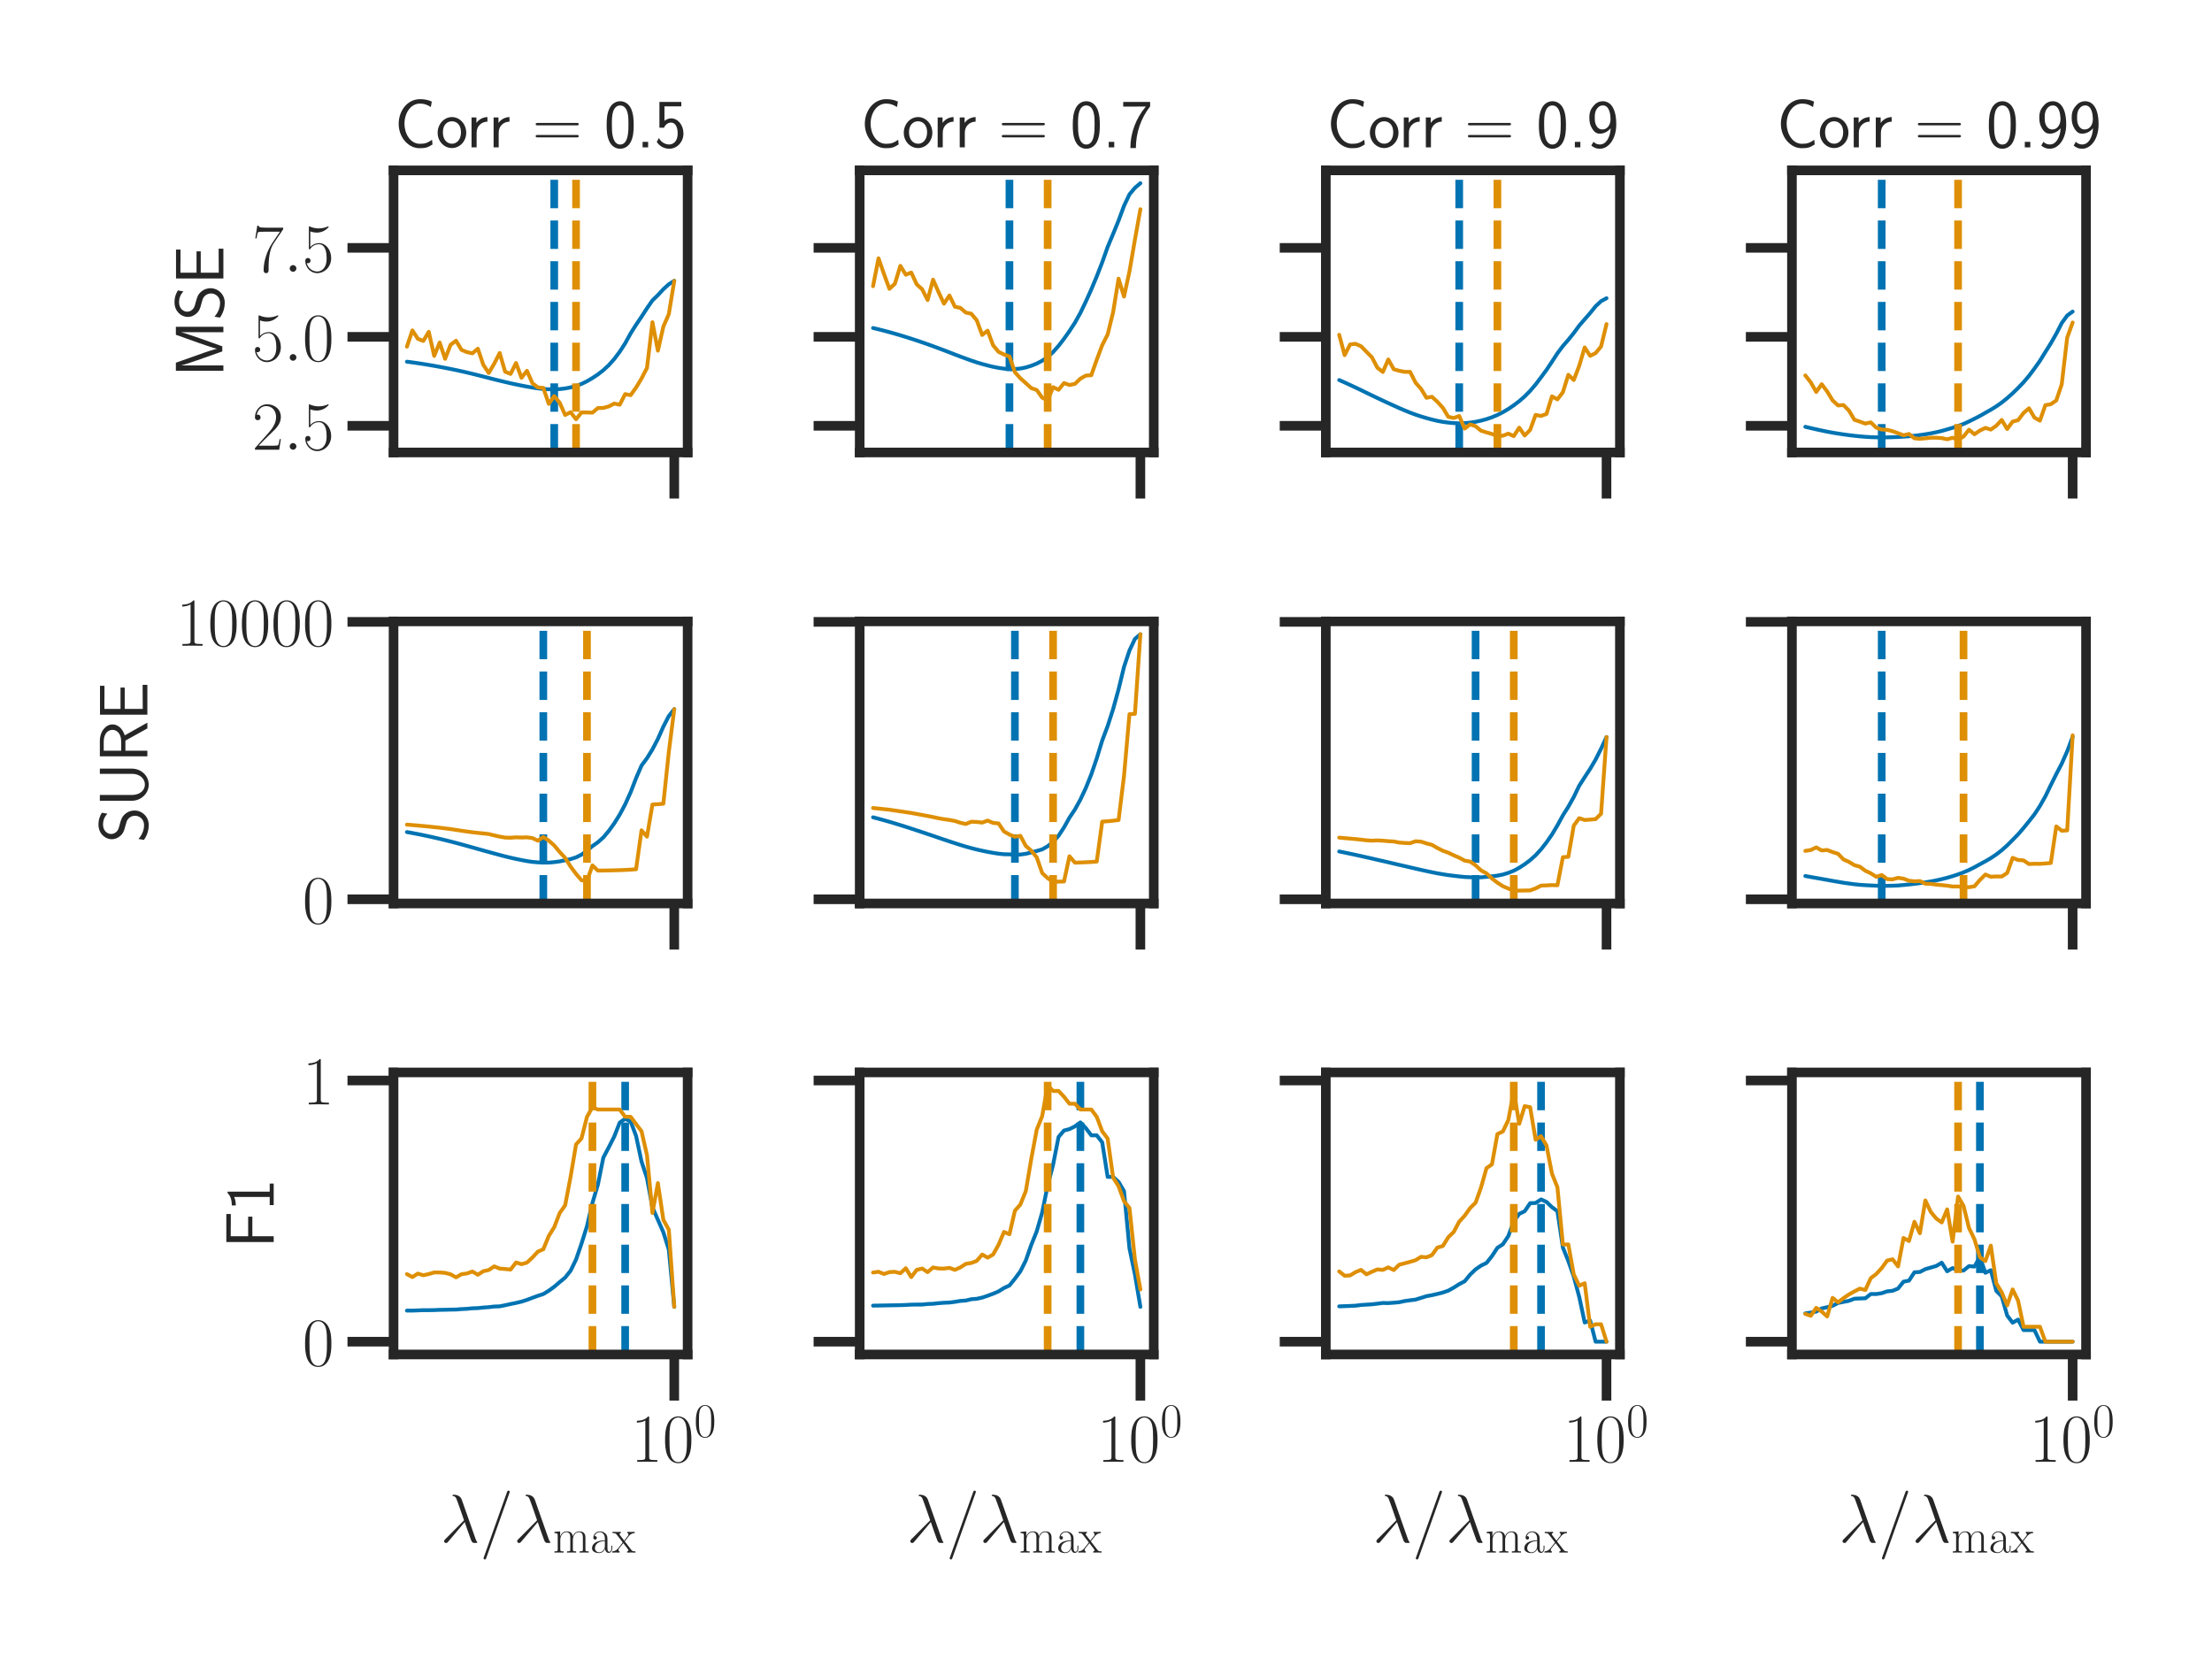 <?xml version="1.0" encoding="utf-8" standalone="no"?>
<!DOCTYPE svg PUBLIC "-//W3C//DTD SVG 1.1//EN"
  "http://www.w3.org/Graphics/SVG/1.1/DTD/svg11.dtd">
<!-- Created with matplotlib (https://matplotlib.org/) -->
<svg height="432pt" version="1.1" viewBox="0 0 576 432" width="576pt" xmlns="http://www.w3.org/2000/svg" xmlns:xlink="http://www.w3.org/1999/xlink">
 <defs>
  <style type="text/css">*{stroke-linecap:butt;stroke-linejoin:round;}</style>
 </defs>
 <g id="figure_1">
  <g id="patch_1">
   <path d="M 0 432 
L 576 432 
L 576 0 
L 0 0 
z
" style="fill:#ffffff;"/>
  </g>
  <g id="axes_1">
   <g id="patch_2">
    <path d="M 102.483 117.819 
L 179.056 117.819 
L 179.056 44.373 
L 102.483 44.373 
z
" style="fill:#ffffff;"/>
   </g>
   <g id="matplotlib.axis_1">
    <g id="xtick_1">
     <g id="line2d_1">
      <defs>
       <path d="M 0 0 
L 0 12 
" id="mc1281702e9" style="stroke:#262626;stroke-width:2.5;"/>
      </defs>
      <g>
       <use style="fill:#262626;stroke:#262626;stroke-width:2.5;" x="175.575" xlink:href="#mc1281702e9" y="117.819"/>
      </g>
     </g>
    </g>
   </g>
   <g id="matplotlib.axis_2">
    <g id="ytick_1">
     <g id="line2d_2">
      <defs>
       <path d="M 0 0 
L -12 0 
" id="m4167a98b67" style="stroke:#262626;stroke-width:2.5;"/>
      </defs>
      <g>
       <use style="fill:#262626;stroke:#262626;stroke-width:2.5;" x="102.483" xlink:href="#m4167a98b67" y="110.88"/>
      </g>
     </g>
     <g id="text_1">
      <!-- $\mathdefault{2.5}$ -->
      <g style="fill:#262626;" transform="translate(65.657 117.106)scale(0.18 -0.18)">
       <defs>
        <path d="M 41.703 15.469 
L 39.906 15.469 
C 38.906 8.391 38.094 7.188 37.703 6.594 
C 37.203 5.797 30 5.797 28.594 5.797 
L 9.406 5.797 
C 13 9.688 20 16.766 28.5 24.938 
C 34.594 30.719 41.703 37.5 41.703 47.391 
C 41.703 59.188 32.297 66 21.797 66 
C 10.797 66 4.094 56.297 4.094 47.297 
C 4.094 43.391 7 42.891 8.203 42.891 
C 9.203 42.891 12.203 43.484 12.203 46.984 
C 12.203 50.094 9.594 51 8.203 51 
C 7.594 51 7 50.891 6.594 50.688 
C 8.5 59.188 14.297 63.391 20.406 63.391 
C 29.094 63.391 34.797 56.5 34.797 47.391 
C 34.797 38.703 29.703 31.219 24 24.734 
L 4.094 2.297 
L 4.094 0 
L 39.297 0 
z
" id="CMR17-50"/>
        <path d="M 18.406 4.797 
C 18.406 7.688 16 9.688 13.594 9.688 
C 10.703 9.688 8.703 7.297 8.703 4.891 
C 8.703 2 11.094 0 13.5 0 
C 16.406 0 18.406 2.391 18.406 4.797 
z
" id="CMMI12-58"/>
        <path d="M 11.406 58.594 
C 12.406 58.188 16.5 56.891 20.703 56.891 
C 30 56.891 35.094 61.891 38 64.688 
C 38 65.484 38 66 37.406 66 
C 37.297 66 37.094 66 36.297 65.594 
C 32.797 64.094 28.703 63 23.703 63 
C 20.703 63 16.203 63.359 11.297 65.484 
C 10.203 66 10 66 9.906 66 
C 9.406 66 9.297 65.891 9.297 63.906 
L 9.297 34.859 
C 9.297 33.016 9.297 32.5 10.297 32.5 
C 10.797 32.5 11 32.703 11.5 33.422 
C 14.703 38.047 19.094 40 24.094 40 
C 27.594 40 35.094 37.734 35.094 20.203 
C 35.094 16.984 35.094 11.188 32.094 6.594 
C 29.594 2.484 25.703 0.391 21.406 0.391 
C 14.797 0.391 8.094 4.984 6.297 12.688 
C 6.703 12.594 7.5 12.391 7.906 12.391 
C 9.203 12.391 11.703 13.094 11.703 16.188 
C 11.703 18.891 9.797 20 7.906 20 
C 5.594 20 4.094 18.594 4.094 15.797 
C 4.094 7.094 11 -2 21.594 -2 
C 31.906 -2 41.703 6.891 41.703 19.797 
C 41.703 32.094 33.906 41.594 24.203 41.594 
C 19.094 41.594 14.797 39.688 11.406 36 
z
" id="CMR17-53"/>
       </defs>
       <use transform="scale(0.996)" xlink:href="#CMR17-50"/>
       <use transform="translate(45.69 0)scale(0.996)" xlink:href="#CMMI12-58"/>
       <use transform="translate(72.788 0)scale(0.996)" xlink:href="#CMR17-53"/>
      </g>
     </g>
    </g>
    <g id="ytick_2">
     <g id="line2d_3">
      <g>
       <use style="fill:#262626;stroke:#262626;stroke-width:2.5;" x="102.483" xlink:href="#m4167a98b67" y="87.711"/>
      </g>
     </g>
     <g id="text_2">
      <!-- $\mathdefault{5.0}$ -->
      <g style="fill:#262626;" transform="translate(65.657 93.938)scale(0.18 -0.18)">
       <defs>
        <path d="M 42 31.844 
C 42 37.969 41.906 48.422 37.703 56.453 
C 34 63.484 28.094 66 22.906 66 
C 18.094 66 12 63.781 8.203 56.562 
C 4.203 49.016 3.797 39.672 3.797 31.844 
C 3.797 26.109 3.906 17.375 7 9.734 
C 11.297 -0.609 19 -2 22.906 -2 
C 27.5 -2 34.5 -0.109 38.594 9.438 
C 41.594 16.375 42 24.5 42 31.844 
z
M 22.906 -0.406 
C 16.5 -0.406 12.703 5.125 11.297 12.75 
C 10.203 18.688 10.203 27.328 10.203 32.953 
C 10.203 40.688 10.203 47.109 11.5 53.234 
C 13.406 61.781 19 64.391 22.906 64.391 
C 27 64.391 32.297 61.672 34.203 53.438 
C 35.5 47.719 35.594 40.984 35.594 32.953 
C 35.594 26.422 35.594 18.375 34.406 12.453 
C 32.297 1.5 26.406 -0.406 22.906 -0.406 
z
" id="CMR17-48"/>
       </defs>
       <use transform="scale(0.996)" xlink:href="#CMR17-53"/>
       <use transform="translate(45.69 0)scale(0.996)" xlink:href="#CMMI12-58"/>
       <use transform="translate(72.788 0)scale(0.996)" xlink:href="#CMR17-48"/>
      </g>
     </g>
    </g>
    <g id="ytick_3">
     <g id="line2d_4">
      <g>
       <use style="fill:#262626;stroke:#262626;stroke-width:2.5;" x="102.483" xlink:href="#m4167a98b67" y="64.542"/>
      </g>
     </g>
     <g id="text_3">
      <!-- $\mathdefault{7.5}$ -->
      <g style="fill:#262626;" transform="translate(65.657 70.769)scale(0.18 -0.18)">
       <defs>
        <path d="M 45.094 61.797 
L 45.094 64 
L 21.594 64 
C 9.906 64 9.703 65.094 9.297 67 
L 7.5 67 
L 4.594 48.5 
L 6.406 48.5 
C 6.703 50.406 7.406 55.5 8.594 57.391 
C 9.203 58.188 16.594 58.188 18.297 58.188 
L 40.297 58.188 
L 29.203 41.719 
C 21.797 30.641 16.703 15.672 16.703 2.594 
C 16.703 1.391 16.703 -2 20.297 -2 
C 23.906 -2 23.906 1.391 23.906 2.688 
L 23.906 7.281 
C 23.906 23.656 26.703 34.438 31.297 41.312 
z
" id="CMR17-55"/>
       </defs>
       <use transform="scale(0.996)" xlink:href="#CMR17-55"/>
       <use transform="translate(45.69 0)scale(0.996)" xlink:href="#CMMI12-58"/>
       <use transform="translate(72.788 0)scale(0.996)" xlink:href="#CMR17-53"/>
      </g>
     </g>
    </g>
    <g id="text_4">
     <!-- MSE -->
     <g style="fill:#262626;" transform="translate(58.169 98.162)rotate(-90)scale(0.18 -0.18)">
      <defs>
       <path d="M 49.906 37.078 
L 45.094 23.062 
C 44.297 20.484 41.594 12.422 41 9.25 
L 40.906 9.25 
C 40.594 11.234 40 13.328 38.406 18.391 
C 37.5 21.375 36.5 24.453 35.5 27.234 
L 20.703 69 
L 9 69 
L 9 0 
L 16.797 0 
L 16.797 60.922 
L 16.906 60.922 
C 16.906 60.828 17.797 56.453 23.906 39.062 
L 37.094 1.594 
L 44.5 1.594 
L 56.406 34.891 
C 57.203 37.172 59.703 44.422 60.797 47.906 
C 61.797 50.891 64.297 58.25 64.906 61.125 
L 65 61.125 
L 65 0 
L 72.906 0 
L 72.906 69 
L 61.297 69 
z
" id="CMSS17-77"/>
       <path d="M 43.703 66.094 
C 39.297 68.688 34.5 71 26.406 71 
C 13.5 71 5.203 61.469 5.203 51.703 
C 5.203 47.875 6.297 43.547 10.203 39.125 
C 14.094 34.688 18.5 33.484 24.094 32.078 
C 26.406 31.469 30.297 30.359 31 30.062 
C 36.594 27.844 39.297 22.719 39.297 17.875 
C 39.297 11.531 34.406 4.797 25.703 4.797 
C 22.703 4.797 13.906 5.297 5.594 12.953 
L 4.203 5 
C 12.406 -1 21.297 -2 25.797 -2 
C 38.094 -2 46.906 7.719 46.906 18.781 
C 46.906 22.812 45.703 27.953 41.5 32.688 
C 37.406 37.203 33.797 38.219 25.594 40.438 
C 20.906 41.641 17.906 42.453 15.406 45.562 
C 13.703 47.781 12.797 49.891 12.797 52.609 
C 12.797 58.25 17.594 64.391 26.406 64.391 
C 30.797 64.391 36.5 63.484 42.297 58.047 
z
" id="CMSS17-83"/>
       <path d="M 30.594 6.797 
C 22.594 6.797 19 6.797 17.203 6.688 
L 17.203 32.891 
L 48.203 32.891 
L 48.203 39 
L 17.203 39 
L 17.203 62.391 
L 30.094 62.391 
C 31.297 62.391 32.5 62.297 33.703 62.297 
L 50.797 62.297 
L 50.797 68.797 
L 8.797 68.797 
L 8.797 0 
L 52.094 0 
L 52.094 6.891 
z
" id="CMSS17-69"/>
      </defs>
      <use transform="scale(0.996)" xlink:href="#CMSS17-77"/>
      <use transform="translate(81.676 0)scale(0.996)" xlink:href="#CMSS17-83"/>
      <use transform="translate(133.725 0)scale(0.996)" xlink:href="#CMSS17-69"/>
     </g>
    </g>
   </g>
   <g id="line2d_5">
    <path clip-path="url(#pd135cd8380)" d="M 175.575 73.122 
L 174.155 74.021 
L 172.734 75.315 
L 171.314 76.848 
L 169.893 78.231 
L 168.472 80.275 
L 167.052 82.472 
L 165.631 84.57 
L 164.21 86.823 
L 162.79 89.4 
L 161.369 91.602 
L 159.948 93.489 
L 158.528 95.084 
L 157.107 96.396 
L 155.686 97.507 
L 154.266 98.445 
L 152.845 99.278 
L 151.424 99.97 
L 150.004 100.503 
L 148.583 100.883 
L 147.162 101.15 
L 145.742 101.313 
L 144.321 101.38 
L 142.9 101.366 
L 141.48 101.291 
L 140.059 101.134 
L 138.638 100.919 
L 137.218 100.671 
L 135.797 100.398 
L 134.376 100.111 
L 132.956 99.802 
L 131.535 99.471 
L 130.115 99.132 
L 128.694 98.785 
L 127.273 98.42 
L 125.853 98.055 
L 124.432 97.694 
L 123.011 97.341 
L 121.591 97 
L 120.17 96.675 
L 118.749 96.368 
L 117.329 96.075 
L 115.908 95.795 
L 114.487 95.525 
L 113.067 95.269 
L 111.646 95.025 
L 110.225 94.792 
L 108.805 94.574 
L 107.384 94.372 
L 105.963 94.185 
" style="fill:none;stroke:#0173b2;stroke-linecap:round;"/>
   </g>
   <g id="line2d_6">
    <path clip-path="url(#pd135cd8380)" d="M 144.321 117.819 
L 144.321 44.373 
" style="fill:none;stroke:#0173b2;stroke-dasharray:7.4,3.2;stroke-dashoffset:0;stroke-width:2;"/>
   </g>
   <g id="line2d_7">
    <path clip-path="url(#pd135cd8380)" d="M 175.575 73.16 
L 174.155 81.81 
L 172.734 85.053 
L 171.314 91.315 
L 169.893 83.907 
L 168.472 95.815 
L 167.052 98.562 
L 165.631 100.925 
L 164.21 102.898 
L 162.79 102.625 
L 161.369 105.389 
L 159.948 105.086 
L 158.528 105.824 
L 157.107 106.222 
L 155.686 106.254 
L 154.266 107.457 
L 152.845 107.409 
L 151.424 107.398 
L 150.004 109.17 
L 148.583 107.338 
L 147.162 108.054 
L 145.742 104.883 
L 144.321 103.137 
L 142.9 105.159 
L 141.48 101.014 
L 140.059 100.891 
L 138.638 99.79 
L 137.218 96.557 
L 135.797 98.375 
L 134.376 94.525 
L 132.956 97.365 
L 131.535 96.797 
L 130.115 91.923 
L 128.694 94.692 
L 127.273 97.124 
L 125.853 95 
L 124.432 90.807 
L 123.011 92.001 
L 121.591 91.692 
L 120.17 91.103 
L 118.749 88.725 
L 117.329 89.776 
L 115.908 93.438 
L 114.487 89.193 
L 113.067 92.674 
L 111.646 86.406 
L 110.225 88.783 
L 108.805 88.22 
L 107.384 86.041 
L 105.963 90.266 
" style="fill:none;stroke:#de8f05;stroke-linecap:round;"/>
   </g>
   <g id="line2d_8">
    <path clip-path="url(#pd135cd8380)" d="M 150.004 117.819 
L 150.004 44.373 
" style="fill:none;stroke:#de8f05;stroke-dasharray:7.4,3.2;stroke-dashoffset:0;stroke-width:2;"/>
   </g>
   <g id="patch_3">
    <path d="M 102.483 117.819 
L 102.483 44.373 
" style="fill:none;stroke:#262626;stroke-linecap:square;stroke-linejoin:miter;stroke-width:2.5;"/>
   </g>
   <g id="patch_4">
    <path d="M 179.056 117.819 
L 179.056 44.373 
" style="fill:none;stroke:#262626;stroke-linecap:square;stroke-linejoin:miter;stroke-width:2.5;"/>
   </g>
   <g id="patch_5">
    <path d="M 102.483 117.819 
L 179.056 117.819 
" style="fill:none;stroke:#262626;stroke-linecap:square;stroke-linejoin:miter;stroke-width:2.5;"/>
   </g>
   <g id="patch_6">
    <path d="M 102.483 44.373 
L 179.056 44.373 
" style="fill:none;stroke:#262626;stroke-linecap:square;stroke-linejoin:miter;stroke-width:2.5;"/>
   </g>
   <g id="text_5">
    <!-- Corr = 0.5 -->
    <g style="fill:#262626;" transform="translate(102.704 38.373)scale(0.18 -0.18)">
     <defs>
      <path d="M 54.703 11.016 
C 48 6.5 44.906 5.188 36.797 5.188 
C 22.797 5.188 14.594 20.375 14.594 34.234 
C 14.594 49.016 23 63.594 37.203 63.594 
C 43.594 63.594 47.797 61.781 52.906 58.562 
L 54.297 66.484 
C 49.5 68.891 43.406 70 37.297 70 
C 18.094 70 6.203 52.234 6.203 34.234 
C 6.203 14.438 20.297 -1.203 36.297 -1.203 
C 44.906 -1.203 47.906 -0.5 55.297 4.188 
z
" id="CMSS17-67"/>
      <path d="M 44.203 21.188 
C 44.203 33.984 34.703 44 23.5 44 
C 12 44 2.703 33.688 2.703 21.188 
C 2.703 8.5 12.297 -1 23.406 -1 
C 34.797 -1 44.203 8.797 44.203 21.188 
z
M 23.5 5.297 
C 16.406 5.297 10.297 11.094 10.297 21.984 
C 10.297 33.594 17.406 37.891 23.406 37.891 
C 29.906 37.891 36.594 33.188 36.594 21.984 
C 36.594 10.688 30.094 5.297 23.5 5.297 
z
" id="CMSS17-111"/>
      <path d="M 14.906 21.391 
C 14.906 30.844 21.797 37.172 30.594 37.375 
L 30.594 44 
C 24.203 43.891 18.203 40.688 14.594 35.469 
L 14.594 43.484 
L 7.5 43.484 
L 7.5 0 
L 14.906 0 
z
" id="CMSS17-114"/>
      <path d="M 64.797 32 
C 66.297 32 67.797 32 67.797 33.688 
C 67.797 35.5 66.094 35.5 64.406 35.5 
L 8.594 35.5 
C 6.906 35.5 5.203 35.5 5.203 33.688 
C 5.203 32 6.703 32 8.203 32 
z
M 64.406 14.484 
C 66.094 14.484 67.797 14.484 67.797 16.297 
C 67.797 18 66.297 18 64.797 18 
L 8.203 18 
C 6.703 18 5.203 18 5.203 16.297 
C 5.203 14.484 6.906 14.484 8.594 14.484 
z
" id="CMSS17-61"/>
      <path d="M 43.094 32.391 
C 43.094 38.109 43 48.75 38.906 56.984 
C 34.797 64.891 28.203 67 23.5 67 
C 16.703 67 10.906 62.984 7.906 56.578 
C 4.703 49.859 3.797 42.938 3.797 32.391 
C 3.797 25.172 4.094 16.344 7.703 8.609 
C 11.797 0.094 18.703 -2 23.406 -2 
C 29.594 -2 35.594 1.297 39 8.203 
C 42.5 15.438 43.094 23.359 43.094 32.391 
z
M 23.406 4.094 
C 15.797 4.094 13.5 12.828 12.797 15.734 
C 11.594 20.75 11.406 25.562 11.406 33.5 
C 11.406 39.719 11.406 46.75 13.297 52.266 
C 15.594 58.688 19.594 60.891 23.406 60.891 
C 30.797 60.891 33.203 53.469 34 50.859 
C 35.5 45.547 35.5 39.312 35.5 33.5 
C 35.5 24.156 35.5 4.094 23.406 4.094 
z
" id="CMSS17-48"/>
      <path d="M 17 8 
L 9 8 
L 9 0 
L 17 0 
z
" id="CMSS17-46"/>
      <path d="M 14.594 59.594 
L 39.094 59.594 
L 39.094 66 
L 7.297 66 
L 7.297 28.594 
L 14 28.594 
C 15.797 32.859 19.5 36 24.297 36 
C 28.797 36 33.797 31.938 33.797 20.297 
C 33.797 7.844 26.703 4.188 21.5 4.188 
C 15.094 4.188 9.203 8.141 6.594 13.609 
L 3.406 7.938 
C 8 0.797 15.5 -2 21.5 -2 
C 33.094 -2 42.203 7.938 42.203 20.094 
C 42.203 32.547 34.094 42.094 24.406 42.094 
C 20.906 42.094 17.5 40.891 14.594 38.5 
z
" id="CMSS17-53"/>
     </defs>
     <use transform="scale(0.996)" xlink:href="#CMSS17-67"/>
     <use transform="translate(59.856 0)scale(0.996)" xlink:href="#CMSS17-111"/>
     <use transform="translate(104.097 0)scale(0.996)" xlink:href="#CMSS17-114"/>
     <use transform="translate(136.007 0)scale(0.996)" xlink:href="#CMSS17-114"/>
     <use transform="translate(199.146 0)scale(0.996)" xlink:href="#CMSS17-61"/>
     <use transform="translate(303.243 0)scale(0.996)" xlink:href="#CMSS17-48"/>
     <use transform="translate(350.086 0)scale(0.996)" xlink:href="#CMSS17-46"/>
     <use transform="translate(376.11 0)scale(0.996)" xlink:href="#CMSS17-53"/>
    </g>
   </g>
  </g>
  <g id="axes_2">
   <g id="patch_7">
    <path d="M 223.862 117.819 
L 300.435 117.819 
L 300.435 44.373 
L 223.862 44.373 
z
" style="fill:#ffffff;"/>
   </g>
   <g id="matplotlib.axis_3">
    <g id="xtick_2">
     <g id="line2d_9">
      <g>
       <use style="fill:#262626;stroke:#262626;stroke-width:2.5;" x="296.955" xlink:href="#mc1281702e9" y="117.819"/>
      </g>
     </g>
    </g>
   </g>
   <g id="matplotlib.axis_4">
    <g id="ytick_4">
     <g id="line2d_10">
      <g>
       <use style="fill:#262626;stroke:#262626;stroke-width:2.5;" x="223.862" xlink:href="#m4167a98b67" y="110.88"/>
      </g>
     </g>
    </g>
    <g id="ytick_5">
     <g id="line2d_11">
      <g>
       <use style="fill:#262626;stroke:#262626;stroke-width:2.5;" x="223.862" xlink:href="#m4167a98b67" y="87.711"/>
      </g>
     </g>
    </g>
    <g id="ytick_6">
     <g id="line2d_12">
      <g>
       <use style="fill:#262626;stroke:#262626;stroke-width:2.5;" x="223.862" xlink:href="#m4167a98b67" y="64.542"/>
      </g>
     </g>
    </g>
   </g>
   <g id="line2d_13">
    <path clip-path="url(#p0f5e07ba37)" d="M 296.955 47.712 
L 295.534 48.914 
L 294.113 50.608 
L 292.693 53.601 
L 291.272 57.443 
L 289.851 60.923 
L 288.431 64.309 
L 287.01 68.321 
L 285.59 71.972 
L 284.169 75.373 
L 282.748 78.531 
L 281.328 81.477 
L 279.907 84.031 
L 278.486 86.211 
L 277.066 88.221 
L 275.645 90.054 
L 274.224 91.679 
L 272.804 92.948 
L 271.383 93.929 
L 269.962 94.674 
L 268.542 95.242 
L 267.121 95.682 
L 265.7 95.966 
L 264.28 96.106 
L 262.859 96.115 
L 261.438 95.997 
L 260.018 95.79 
L 258.597 95.513 
L 257.176 95.169 
L 255.756 94.785 
L 254.335 94.366 
L 252.914 93.889 
L 251.494 93.377 
L 250.073 92.853 
L 248.653 92.31 
L 247.232 91.753 
L 245.811 91.211 
L 244.391 90.677 
L 242.97 90.154 
L 241.549 89.64 
L 240.129 89.145 
L 238.708 88.665 
L 237.287 88.2 
L 235.867 87.746 
L 234.446 87.309 
L 233.025 86.891 
L 231.605 86.491 
L 230.184 86.112 
L 228.763 85.753 
L 227.343 85.412 
" style="fill:none;stroke:#0173b2;stroke-linecap:round;"/>
   </g>
   <g id="line2d_14">
    <path clip-path="url(#p0f5e07ba37)" d="M 262.859 117.819 
L 262.859 44.373 
" style="fill:none;stroke:#0173b2;stroke-dasharray:7.4,3.2;stroke-dashoffset:0;stroke-width:2;"/>
   </g>
   <g id="line2d_15">
    <path clip-path="url(#p0f5e07ba37)" d="M 296.955 54.481 
L 295.534 62.401 
L 294.113 70.667 
L 292.693 77.236 
L 291.272 72.564 
L 289.851 81.311 
L 288.431 87.094 
L 287.01 89.894 
L 285.59 93.674 
L 284.169 97.707 
L 282.748 97.801 
L 281.328 98.609 
L 279.907 99.963 
L 278.486 100.252 
L 277.066 99.749 
L 275.645 101.502 
L 274.224 100.82 
L 272.804 104.241 
L 271.383 103.555 
L 269.962 101.554 
L 268.542 101.065 
L 267.121 99.768 
L 265.7 98.498 
L 264.28 96.926 
L 262.859 92.818 
L 261.438 92.306 
L 260.018 91.621 
L 258.597 89.904 
L 257.176 86.107 
L 255.756 87.221 
L 254.335 83.381 
L 252.914 81.691 
L 251.494 81.394 
L 250.073 80.176 
L 248.653 79.876 
L 247.232 76.953 
L 245.811 79.076 
L 244.391 76.048 
L 242.97 72.822 
L 241.549 78.13 
L 240.129 75.326 
L 238.708 74.03 
L 237.287 70.972 
L 235.867 71.533 
L 234.446 69.23 
L 233.025 73.886 
L 231.605 75.213 
L 230.184 71.346 
L 228.763 67.262 
L 227.343 74.518 
" style="fill:none;stroke:#de8f05;stroke-linecap:round;"/>
   </g>
   <g id="line2d_16">
    <path clip-path="url(#p0f5e07ba37)" d="M 272.804 117.819 
L 272.804 44.373 
" style="fill:none;stroke:#de8f05;stroke-dasharray:7.4,3.2;stroke-dashoffset:0;stroke-width:2;"/>
   </g>
   <g id="patch_8">
    <path d="M 223.862 117.819 
L 223.862 44.373 
" style="fill:none;stroke:#262626;stroke-linecap:square;stroke-linejoin:miter;stroke-width:2.5;"/>
   </g>
   <g id="patch_9">
    <path d="M 300.435 117.819 
L 300.435 44.373 
" style="fill:none;stroke:#262626;stroke-linecap:square;stroke-linejoin:miter;stroke-width:2.5;"/>
   </g>
   <g id="patch_10">
    <path d="M 223.862 117.819 
L 300.435 117.819 
" style="fill:none;stroke:#262626;stroke-linecap:square;stroke-linejoin:miter;stroke-width:2.5;"/>
   </g>
   <g id="patch_11">
    <path d="M 223.862 44.373 
L 300.435 44.373 
" style="fill:none;stroke:#262626;stroke-linecap:square;stroke-linejoin:miter;stroke-width:2.5;"/>
   </g>
   <g id="text_6">
    <!-- Corr = 0.7 -->
    <g style="fill:#262626;" transform="translate(224.083 38.373)scale(0.18 -0.18)">
     <defs>
      <path d="M 21.703 59.188 
C 22.906 59.188 24.094 59.297 25.297 59.297 
L 36.797 59.297 
C 22.5 42.422 14.297 21.094 14.297 -1 
L 22.297 -1 
C 22.297 20.391 29.297 42.109 43 59.484 
L 43 66 
L 3.906 66 
L 3.906 59.188 
z
" id="CMSS17-55"/>
     </defs>
     <use transform="scale(0.996)" xlink:href="#CMSS17-67"/>
     <use transform="translate(59.856 0)scale(0.996)" xlink:href="#CMSS17-111"/>
     <use transform="translate(104.097 0)scale(0.996)" xlink:href="#CMSS17-114"/>
     <use transform="translate(136.007 0)scale(0.996)" xlink:href="#CMSS17-114"/>
     <use transform="translate(199.146 0)scale(0.996)" xlink:href="#CMSS17-61"/>
     <use transform="translate(303.243 0)scale(0.996)" xlink:href="#CMSS17-48"/>
     <use transform="translate(350.086 0)scale(0.996)" xlink:href="#CMSS17-46"/>
     <use transform="translate(376.11 0)scale(0.996)" xlink:href="#CMSS17-55"/>
    </g>
   </g>
  </g>
  <g id="axes_3">
   <g id="patch_12">
    <path d="M 345.241 117.819 
L 421.815 117.819 
L 421.815 44.373 
L 345.241 44.373 
z
" style="fill:#ffffff;"/>
   </g>
   <g id="matplotlib.axis_5">
    <g id="xtick_3">
     <g id="line2d_17">
      <g>
       <use style="fill:#262626;stroke:#262626;stroke-width:2.5;" x="418.334" xlink:href="#mc1281702e9" y="117.819"/>
      </g>
     </g>
    </g>
   </g>
   <g id="matplotlib.axis_6">
    <g id="ytick_7">
     <g id="line2d_18">
      <g>
       <use style="fill:#262626;stroke:#262626;stroke-width:2.5;" x="345.241" xlink:href="#m4167a98b67" y="110.88"/>
      </g>
     </g>
    </g>
    <g id="ytick_8">
     <g id="line2d_19">
      <g>
       <use style="fill:#262626;stroke:#262626;stroke-width:2.5;" x="345.241" xlink:href="#m4167a98b67" y="87.711"/>
      </g>
     </g>
    </g>
    <g id="ytick_9">
     <g id="line2d_20">
      <g>
       <use style="fill:#262626;stroke:#262626;stroke-width:2.5;" x="345.241" xlink:href="#m4167a98b67" y="64.542"/>
      </g>
     </g>
    </g>
   </g>
   <g id="line2d_21">
    <path clip-path="url(#pbfb2b39e05)" d="M 418.334 77.658 
L 416.913 78.427 
L 415.493 79.752 
L 414.072 81.513 
L 412.651 83.138 
L 411.231 84.778 
L 409.81 86.72 
L 408.389 88.484 
L 406.969 90.107 
L 405.548 92.005 
L 404.128 94.194 
L 402.707 96.32 
L 401.286 98.249 
L 399.866 100.122 
L 398.445 101.785 
L 397.024 103.224 
L 395.604 104.461 
L 394.183 105.54 
L 392.762 106.505 
L 391.342 107.34 
L 389.921 108.057 
L 388.5 108.654 
L 387.08 109.14 
L 385.659 109.53 
L 384.238 109.834 
L 382.818 110.048 
L 381.397 110.183 
L 379.976 110.228 
L 378.556 110.175 
L 377.135 110.045 
L 375.714 109.855 
L 374.294 109.591 
L 372.873 109.252 
L 371.452 108.869 
L 370.032 108.449 
L 368.611 107.972 
L 367.191 107.445 
L 365.77 106.871 
L 364.349 106.259 
L 362.929 105.617 
L 361.508 104.972 
L 360.087 104.315 
L 358.667 103.646 
L 357.246 102.965 
L 355.825 102.276 
L 354.405 101.586 
L 352.984 100.908 
L 351.563 100.241 
L 350.143 99.593 
L 348.722 98.961 
" style="fill:none;stroke:#0173b2;stroke-linecap:round;"/>
   </g>
   <g id="line2d_22">
    <path clip-path="url(#pbfb2b39e05)" d="M 379.976 117.819 
L 379.976 44.373 
" style="fill:none;stroke:#0173b2;stroke-dasharray:7.4,3.2;stroke-dashoffset:0;stroke-width:2;"/>
   </g>
   <g id="line2d_23">
    <path clip-path="url(#pbfb2b39e05)" d="M 418.334 84.394 
L 416.913 90.222 
L 415.493 91.947 
L 414.072 92.661 
L 412.651 90.475 
L 411.231 95.236 
L 409.81 98.955 
L 408.389 97.597 
L 406.969 102.131 
L 405.548 103.998 
L 404.128 103.21 
L 402.707 107.787 
L 401.286 108.307 
L 399.866 108.048 
L 398.445 111.945 
L 397.024 113.404 
L 395.604 111.355 
L 394.183 113.573 
L 392.762 112.918 
L 391.342 113.45 
L 389.921 113.573 
L 388.5 112.999 
L 387.08 112.595 
L 385.659 112.161 
L 384.238 110.98 
L 382.818 110.515 
L 381.397 111.601 
L 379.976 108.327 
L 378.556 108.846 
L 377.135 108.536 
L 375.714 106.199 
L 374.294 104.624 
L 372.873 103.325 
L 371.452 103.579 
L 370.032 101.251 
L 368.611 99.656 
L 367.191 96.836 
L 365.77 96.828 
L 364.349 96.552 
L 362.929 96.146 
L 361.508 93.603 
L 360.087 96.854 
L 358.667 95.76 
L 357.246 93.037 
L 355.825 91.608 
L 354.405 90.159 
L 352.984 89.529 
L 351.563 89.694 
L 350.143 92.478 
L 348.722 87.184 
" style="fill:none;stroke:#de8f05;stroke-linecap:round;"/>
   </g>
   <g id="line2d_24">
    <path clip-path="url(#pbfb2b39e05)" d="M 389.921 117.819 
L 389.921 44.373 
" style="fill:none;stroke:#de8f05;stroke-dasharray:7.4,3.2;stroke-dashoffset:0;stroke-width:2;"/>
   </g>
   <g id="patch_13">
    <path d="M 345.241 117.819 
L 345.241 44.373 
" style="fill:none;stroke:#262626;stroke-linecap:square;stroke-linejoin:miter;stroke-width:2.5;"/>
   </g>
   <g id="patch_14">
    <path d="M 421.815 117.819 
L 421.815 44.373 
" style="fill:none;stroke:#262626;stroke-linecap:square;stroke-linejoin:miter;stroke-width:2.5;"/>
   </g>
   <g id="patch_15">
    <path d="M 345.241 117.819 
L 421.815 117.819 
" style="fill:none;stroke:#262626;stroke-linecap:square;stroke-linejoin:miter;stroke-width:2.5;"/>
   </g>
   <g id="patch_16">
    <path d="M 345.241 44.373 
L 421.815 44.373 
" style="fill:none;stroke:#262626;stroke-linecap:square;stroke-linejoin:miter;stroke-width:2.5;"/>
   </g>
   <g id="text_7">
    <!-- Corr = 0.9 -->
    <g style="fill:#262626;" transform="translate(345.462 38.373)scale(0.18 -0.18)">
     <defs>
      <path d="M 6.797 2.688 
C 9.594 0.297 13.203 -2 19.297 -2 
C 31.406 -2 43 11.531 43 33.375 
C 43 62.297 30.5 67 23.797 67 
C 17.094 67 12.797 63.984 9.094 59.203 
C 4.703 53.719 3.906 48.828 3.906 43.141 
C 3.906 36.359 5.094 32.172 7.906 27.391 
C 11.703 21.188 15.203 19.891 19.094 19.891 
C 25 19.891 30.906 22.797 34.906 27.781 
C 34.203 14.188 28.094 4.188 19.297 4.188 
C 15.703 4.188 12.797 5.312 9.906 8.062 
z
M 34.594 43.344 
C 34.703 42.641 34.703 41.344 34.703 40.953 
C 34.703 32.578 29.906 26 22.906 26 
C 18.297 26 15.906 28.391 14.094 31.484 
C 11.906 35.359 11.797 39.156 11.797 43.141 
C 11.797 47.031 11.797 51.312 14.594 55.609 
C 16.703 58.703 19.297 60.891 23.797 60.891 
C 33 60.891 34.5 47.438 34.594 43.344 
z
" id="CMSS17-57"/>
     </defs>
     <use transform="scale(0.996)" xlink:href="#CMSS17-67"/>
     <use transform="translate(59.856 0)scale(0.996)" xlink:href="#CMSS17-111"/>
     <use transform="translate(104.097 0)scale(0.996)" xlink:href="#CMSS17-114"/>
     <use transform="translate(136.007 0)scale(0.996)" xlink:href="#CMSS17-114"/>
     <use transform="translate(199.146 0)scale(0.996)" xlink:href="#CMSS17-61"/>
     <use transform="translate(303.243 0)scale(0.996)" xlink:href="#CMSS17-48"/>
     <use transform="translate(350.086 0)scale(0.996)" xlink:href="#CMSS17-46"/>
     <use transform="translate(376.11 0)scale(0.996)" xlink:href="#CMSS17-57"/>
    </g>
   </g>
  </g>
  <g id="axes_4">
   <g id="patch_17">
    <path d="M 466.621 117.819 
L 543.194 117.819 
L 543.194 44.373 
L 466.621 44.373 
z
" style="fill:#ffffff;"/>
   </g>
   <g id="matplotlib.axis_7">
    <g id="xtick_4">
     <g id="line2d_25">
      <g>
       <use style="fill:#262626;stroke:#262626;stroke-width:2.5;" x="539.713" xlink:href="#mc1281702e9" y="117.819"/>
      </g>
     </g>
    </g>
   </g>
   <g id="matplotlib.axis_8">
    <g id="ytick_10">
     <g id="line2d_26">
      <g>
       <use style="fill:#262626;stroke:#262626;stroke-width:2.5;" x="466.621" xlink:href="#m4167a98b67" y="110.88"/>
      </g>
     </g>
    </g>
    <g id="ytick_11">
     <g id="line2d_27">
      <g>
       <use style="fill:#262626;stroke:#262626;stroke-width:2.5;" x="466.621" xlink:href="#m4167a98b67" y="87.711"/>
      </g>
     </g>
    </g>
    <g id="ytick_12">
     <g id="line2d_28">
      <g>
       <use style="fill:#262626;stroke:#262626;stroke-width:2.5;" x="466.621" xlink:href="#m4167a98b67" y="64.542"/>
      </g>
     </g>
    </g>
   </g>
   <g id="line2d_29">
    <path clip-path="url(#p7a19185b63)" d="M 539.713 81.13 
L 538.293 82.165 
L 536.872 84.123 
L 535.451 86.91 
L 534.031 89.397 
L 532.61 91.658 
L 531.189 93.958 
L 529.769 95.973 
L 528.348 97.869 
L 526.927 99.543 
L 525.507 101.028 
L 524.086 102.409 
L 522.666 103.675 
L 521.245 104.82 
L 519.824 105.814 
L 518.404 106.693 
L 516.983 107.487 
L 515.562 108.305 
L 514.142 109.038 
L 512.721 109.745 
L 511.3 110.394 
L 509.88 110.928 
L 508.459 111.395 
L 507.038 111.81 
L 505.618 112.215 
L 504.197 112.552 
L 502.776 112.842 
L 501.356 113.085 
L 499.935 113.289 
L 498.514 113.467 
L 497.094 113.603 
L 495.673 113.703 
L 494.252 113.786 
L 492.832 113.847 
L 491.411 113.885 
L 489.99 113.894 
L 488.57 113.877 
L 487.149 113.832 
L 485.729 113.744 
L 484.308 113.625 
L 482.887 113.483 
L 481.467 113.314 
L 480.046 113.118 
L 478.625 112.901 
L 477.205 112.666 
L 475.784 112.402 
L 474.363 112.106 
L 472.943 111.797 
L 471.522 111.478 
L 470.101 111.139 
" style="fill:none;stroke:#0173b2;stroke-linecap:round;"/>
   </g>
   <g id="line2d_30">
    <path clip-path="url(#p7a19185b63)" d="M 489.99 117.819 
L 489.99 44.373 
" style="fill:none;stroke:#0173b2;stroke-dasharray:7.4,3.2;stroke-dashoffset:0;stroke-width:2;"/>
   </g>
   <g id="line2d_31">
    <path clip-path="url(#p7a19185b63)" d="M 539.713 83.982 
L 538.293 87.92 
L 536.872 100.067 
L 535.451 104.276 
L 534.031 105.251 
L 532.61 105.501 
L 531.189 109.535 
L 529.769 108.745 
L 528.348 106.317 
L 526.927 107.54 
L 525.507 109.42 
L 524.086 109.778 
L 522.666 111.706 
L 521.245 109.36 
L 519.824 110.861 
L 518.404 111.86 
L 516.983 111.42 
L 515.562 112.117 
L 514.142 113.082 
L 512.721 111.893 
L 511.3 113.667 
L 509.88 114.48 
L 508.459 113.993 
L 507.038 114.393 
L 505.618 114.076 
L 504.197 113.977 
L 502.776 113.985 
L 501.356 114.139 
L 499.935 114.268 
L 498.514 114.138 
L 497.094 113.008 
L 495.673 113.354 
L 494.252 112.806 
L 492.832 112.294 
L 491.411 111.928 
L 489.99 111.845 
L 488.57 111.364 
L 487.149 109.98 
L 485.729 110.307 
L 484.308 109.794 
L 482.887 109.306 
L 481.467 106.92 
L 480.046 105.477 
L 478.625 105.573 
L 477.205 104.258 
L 475.784 101.927 
L 474.363 100.044 
L 472.943 102.069 
L 471.522 99.568 
L 470.101 97.761 
" style="fill:none;stroke:#de8f05;stroke-linecap:round;"/>
   </g>
   <g id="line2d_32">
    <path clip-path="url(#p7a19185b63)" d="M 509.88 117.819 
L 509.88 44.373 
" style="fill:none;stroke:#de8f05;stroke-dasharray:7.4,3.2;stroke-dashoffset:0;stroke-width:2;"/>
   </g>
   <g id="patch_18">
    <path d="M 466.621 117.819 
L 466.621 44.373 
" style="fill:none;stroke:#262626;stroke-linecap:square;stroke-linejoin:miter;stroke-width:2.5;"/>
   </g>
   <g id="patch_19">
    <path d="M 543.194 117.819 
L 543.194 44.373 
" style="fill:none;stroke:#262626;stroke-linecap:square;stroke-linejoin:miter;stroke-width:2.5;"/>
   </g>
   <g id="patch_20">
    <path d="M 466.621 117.819 
L 543.194 117.819 
" style="fill:none;stroke:#262626;stroke-linecap:square;stroke-linejoin:miter;stroke-width:2.5;"/>
   </g>
   <g id="patch_21">
    <path d="M 466.621 44.373 
L 543.194 44.373 
" style="fill:none;stroke:#262626;stroke-linecap:square;stroke-linejoin:miter;stroke-width:2.5;"/>
   </g>
   <g id="text_8">
    <!-- Corr = 0.99 -->
    <g style="fill:#262626;" transform="translate(462.626 38.373)scale(0.18 -0.18)">
     <use transform="scale(0.996)" xlink:href="#CMSS17-67"/>
     <use transform="translate(59.856 0)scale(0.996)" xlink:href="#CMSS17-111"/>
     <use transform="translate(104.097 0)scale(0.996)" xlink:href="#CMSS17-114"/>
     <use transform="translate(136.007 0)scale(0.996)" xlink:href="#CMSS17-114"/>
     <use transform="translate(199.146 0)scale(0.996)" xlink:href="#CMSS17-61"/>
     <use transform="translate(303.243 0)scale(0.996)" xlink:href="#CMSS17-48"/>
     <use transform="translate(350.086 0)scale(0.996)" xlink:href="#CMSS17-46"/>
     <use transform="translate(376.11 0)scale(0.996)" xlink:href="#CMSS17-57"/>
     <use transform="translate(422.954 0)scale(0.996)" xlink:href="#CMSS17-57"/>
    </g>
   </g>
  </g>
  <g id="axes_5">
   <g id="patch_22">
    <path d="M 102.483 235.262 
L 179.056 235.262 
L 179.056 161.817 
L 102.483 161.817 
z
" style="fill:#ffffff;"/>
   </g>
   <g id="matplotlib.axis_9">
    <g id="xtick_5">
     <g id="line2d_33">
      <g>
       <use style="fill:#262626;stroke:#262626;stroke-width:2.5;" x="175.575" xlink:href="#mc1281702e9" y="235.262"/>
      </g>
     </g>
    </g>
   </g>
   <g id="matplotlib.axis_10">
    <g id="ytick_13">
     <g id="line2d_34">
      <g>
       <use style="fill:#262626;stroke:#262626;stroke-width:2.5;" x="102.483" xlink:href="#m4167a98b67" y="234.174"/>
      </g>
     </g>
     <g id="text_9">
      <!-- $\mathdefault{0}$ -->
      <g style="fill:#262626;" transform="translate(78.759 240.4)scale(0.18 -0.18)">
       <use transform="scale(0.996)" xlink:href="#CMR17-48"/>
      </g>
     </g>
    </g>
    <g id="ytick_14">
     <g id="line2d_35">
      <g>
       <use style="fill:#262626;stroke:#262626;stroke-width:2.5;" x="102.483" xlink:href="#m4167a98b67" y="161.928"/>
      </g>
     </g>
     <g id="text_10">
      <!-- $\mathdefault{10000}$ -->
      <g style="fill:#262626;" transform="translate(45.861 168.155)scale(0.18 -0.18)">
       <defs>
        <path d="M 26.594 63.797 
C 26.594 65.891 26.5 66 25.094 66 
C 21.203 61.359 15.297 59.891 9.703 59.688 
C 9.406 59.688 8.906 59.688 8.797 59.5 
C 8.703 59.297 8.703 59.094 8.703 57 
C 11.797 57 17 57.594 21 59.984 
L 21 7.297 
C 21 3.797 20.797 2.594 12.203 2.594 
L 9.203 2.594 
L 9.203 0 
C 14 0.094 19 0.188 23.797 0.188 
C 28.594 0.188 33.594 0.094 38.406 0 
L 38.406 2.594 
L 35.406 2.594 
C 26.797 2.594 26.594 3.688 26.594 7.297 
z
" id="CMR17-49"/>
       </defs>
       <use transform="scale(0.996)" xlink:href="#CMR17-49"/>
       <use transform="translate(45.69 0)scale(0.996)" xlink:href="#CMR17-48"/>
       <use transform="translate(91.381 0)scale(0.996)" xlink:href="#CMR17-48"/>
       <use transform="translate(137.071 0)scale(0.996)" xlink:href="#CMR17-48"/>
       <use transform="translate(182.762 0)scale(0.996)" xlink:href="#CMR17-48"/>
      </g>
     </g>
    </g>
    <g id="text_11">
     <!-- SURE -->
     <g style="fill:#262626;" transform="translate(38.373 219.464)rotate(-90)scale(0.18 -0.18)">
      <defs>
       <path d="M 55.5 69 
L 47.906 69 
L 47.906 22.797 
C 47.906 9.5 39.797 3.594 32.406 3.594 
C 24.797 3.594 17.203 9.797 17.203 22.688 
L 17.203 69 
L 8.797 69 
L 8.797 22.891 
C 8.797 8.5 19.906 -2 32.297 -2 
C 44.703 -2 55.5 8.5 55.5 22.891 
z
" id="CMSS17-85"/>
       <path d="M 39.406 32.797 
L 39.594 32.891 
C 55.203 38.281 55.297 48.828 55.297 50.688 
C 55.297 59.969 45.703 69 31.297 69 
L 8.906 69 
L 8.906 0 
L 17.094 0 
L 17.094 31.891 
L 31.797 31.891 
L 49.5 0 
L 57.906 0 
z
M 17.094 38 
L 17.094 63.391 
L 30.203 63.391 
C 42.906 63.391 47.406 56.359 47.406 50.688 
C 47.406 45.422 43.406 38 30.203 38 
z
" id="CMSS17-82"/>
      </defs>
      <use transform="scale(0.996)" xlink:href="#CMSS17-83"/>
      <use transform="translate(52.049 0)scale(0.996)" xlink:href="#CMSS17-85"/>
      <use transform="translate(116.188 0)scale(0.996)" xlink:href="#CMSS17-82"/>
      <use transform="translate(176.604 0)scale(0.996)" xlink:href="#CMSS17-69"/>
     </g>
    </g>
   </g>
   <g id="line2d_36">
    <path clip-path="url(#pd496a05623)" d="M 175.575 184.659 
L 174.155 186.464 
L 172.734 189.214 
L 171.314 192.416 
L 169.893 195.133 
L 168.472 197.436 
L 167.052 199.352 
L 165.631 202.631 
L 164.21 206.318 
L 162.79 209.461 
L 161.369 212.131 
L 159.948 214.405 
L 158.528 216.376 
L 157.107 218.058 
L 155.686 219.324 
L 154.266 220.326 
L 152.845 221.503 
L 151.424 222.542 
L 150.004 223.254 
L 148.583 223.709 
L 147.162 224.011 
L 145.742 224.303 
L 144.321 224.494 
L 142.9 224.618 
L 141.48 224.622 
L 140.059 224.555 
L 138.638 224.435 
L 137.218 224.223 
L 135.797 223.956 
L 134.376 223.664 
L 132.956 223.351 
L 131.535 223.008 
L 130.115 222.636 
L 128.694 222.248 
L 127.273 221.861 
L 125.853 221.468 
L 124.432 221.07 
L 123.011 220.669 
L 121.591 220.27 
L 120.17 219.878 
L 118.749 219.496 
L 117.329 219.126 
L 115.908 218.77 
L 114.487 218.429 
L 113.067 218.099 
L 111.646 217.782 
L 110.225 217.48 
L 108.805 217.193 
L 107.384 216.922 
L 105.963 216.666 
" style="fill:none;stroke:#0173b2;stroke-linecap:round;"/>
   </g>
   <g id="line2d_37">
    <path clip-path="url(#pd496a05623)" d="M 141.48 235.262 
L 141.48 161.817 
" style="fill:none;stroke:#0173b2;stroke-dasharray:7.4,3.2;stroke-dashoffset:0;stroke-width:2;"/>
   </g>
   <g id="line2d_38">
    <path clip-path="url(#pd496a05623)" d="M 175.575 184.66 
L 174.155 195.827 
L 172.734 209.289 
L 171.314 209.408 
L 169.893 209.5 
L 168.472 217.864 
L 167.052 216.214 
L 165.631 226.35 
L 164.21 226.452 
L 162.79 226.528 
L 161.369 226.586 
L 159.948 226.629 
L 158.528 226.66 
L 157.107 226.682 
L 155.686 226.697 
L 154.266 225.354 
L 152.845 229.395 
L 151.424 229.215 
L 150.004 227.571 
L 148.583 225.658 
L 147.162 223.386 
L 145.742 221.864 
L 144.321 220.16 
L 142.9 218.89 
L 141.48 217.962 
L 140.059 218.91 
L 138.638 218.234 
L 137.218 218.037 
L 135.797 218.085 
L 134.376 218.039 
L 132.956 218.145 
L 131.535 218.103 
L 130.115 217.86 
L 128.694 217.535 
L 127.273 217.185 
L 125.853 217.022 
L 124.432 216.884 
L 123.011 216.719 
L 121.591 216.526 
L 120.17 216.323 
L 118.749 216.101 
L 117.329 215.89 
L 115.908 215.707 
L 114.487 215.533 
L 113.067 215.387 
L 111.646 215.236 
L 110.225 215.099 
L 108.805 214.97 
L 107.384 214.841 
L 105.963 214.737 
" style="fill:none;stroke:#de8f05;stroke-linecap:round;"/>
   </g>
   <g id="line2d_39">
    <path clip-path="url(#pd496a05623)" d="M 152.845 235.262 
L 152.845 161.817 
" style="fill:none;stroke:#de8f05;stroke-dasharray:7.4,3.2;stroke-dashoffset:0;stroke-width:2;"/>
   </g>
   <g id="patch_23">
    <path d="M 102.483 235.262 
L 102.483 161.817 
" style="fill:none;stroke:#262626;stroke-linecap:square;stroke-linejoin:miter;stroke-width:2.5;"/>
   </g>
   <g id="patch_24">
    <path d="M 179.056 235.262 
L 179.056 161.817 
" style="fill:none;stroke:#262626;stroke-linecap:square;stroke-linejoin:miter;stroke-width:2.5;"/>
   </g>
   <g id="patch_25">
    <path d="M 102.483 235.262 
L 179.056 235.262 
" style="fill:none;stroke:#262626;stroke-linecap:square;stroke-linejoin:miter;stroke-width:2.5;"/>
   </g>
   <g id="patch_26">
    <path d="M 102.483 161.817 
L 179.056 161.817 
" style="fill:none;stroke:#262626;stroke-linecap:square;stroke-linejoin:miter;stroke-width:2.5;"/>
   </g>
  </g>
  <g id="axes_6">
   <g id="patch_27">
    <path d="M 223.862 235.262 
L 300.435 235.262 
L 300.435 161.817 
L 223.862 161.817 
z
" style="fill:#ffffff;"/>
   </g>
   <g id="matplotlib.axis_11">
    <g id="xtick_6">
     <g id="line2d_40">
      <g>
       <use style="fill:#262626;stroke:#262626;stroke-width:2.5;" x="296.955" xlink:href="#mc1281702e9" y="235.262"/>
      </g>
     </g>
    </g>
   </g>
   <g id="matplotlib.axis_12">
    <g id="ytick_15">
     <g id="line2d_41">
      <g>
       <use style="fill:#262626;stroke:#262626;stroke-width:2.5;" x="223.862" xlink:href="#m4167a98b67" y="234.174"/>
      </g>
     </g>
    </g>
    <g id="ytick_16">
     <g id="line2d_42">
      <g>
       <use style="fill:#262626;stroke:#262626;stroke-width:2.5;" x="223.862" xlink:href="#m4167a98b67" y="161.928"/>
      </g>
     </g>
    </g>
   </g>
   <g id="line2d_43">
    <path clip-path="url(#p4db03599a2)" d="M 296.955 165.155 
L 295.534 166.37 
L 294.113 169.387 
L 292.693 173.656 
L 291.272 179.507 
L 289.851 184.657 
L 288.431 189.067 
L 287.01 192.843 
L 285.59 197.484 
L 284.169 201.643 
L 282.748 205.191 
L 281.328 208.215 
L 279.907 210.788 
L 278.486 212.915 
L 277.066 215.456 
L 275.645 217.628 
L 274.224 219.231 
L 272.804 220.365 
L 271.383 221.178 
L 269.962 221.596 
L 268.542 221.973 
L 267.121 222.323 
L 265.7 222.521 
L 264.28 222.541 
L 262.859 222.472 
L 261.438 222.443 
L 260.018 222.298 
L 258.597 222.081 
L 257.176 221.824 
L 255.756 221.527 
L 254.335 221.21 
L 252.914 220.851 
L 251.494 220.455 
L 250.073 220.022 
L 248.653 219.567 
L 247.232 219.102 
L 245.811 218.628 
L 244.391 218.146 
L 242.97 217.66 
L 241.549 217.179 
L 240.129 216.702 
L 238.708 216.23 
L 237.287 215.763 
L 235.867 215.303 
L 234.446 214.855 
L 233.025 214.418 
L 231.605 213.996 
L 230.184 213.59 
L 228.763 213.199 
L 227.343 212.825 
" style="fill:none;stroke:#0173b2;stroke-linecap:round;"/>
   </g>
   <g id="line2d_44">
    <path clip-path="url(#p4db03599a2)" d="M 264.28 235.262 
L 264.28 161.817 
" style="fill:none;stroke:#0173b2;stroke-dasharray:7.4,3.2;stroke-dashoffset:0;stroke-width:2;"/>
   </g>
   <g id="line2d_45">
    <path clip-path="url(#p4db03599a2)" d="M 296.955 165.155 
L 295.534 185.881 
L 294.113 185.972 
L 292.693 202.038 
L 291.272 213.536 
L 289.851 213.711 
L 288.431 213.846 
L 287.01 213.952 
L 285.59 224.35 
L 284.169 224.453 
L 282.748 224.531 
L 281.328 224.591 
L 279.907 224.635 
L 278.486 222.969 
L 277.066 229.538 
L 275.645 229.579 
L 274.224 229.604 
L 272.804 228.669 
L 271.383 227.34 
L 269.962 223.244 
L 268.542 221.509 
L 267.121 220.284 
L 265.7 217.643 
L 264.28 217.88 
L 262.859 217.315 
L 261.438 216.516 
L 260.018 214.42 
L 258.597 214.284 
L 257.176 213.682 
L 255.756 214.2 
L 254.335 214.032 
L 252.914 213.974 
L 251.494 214.566 
L 250.073 214.246 
L 248.653 213.783 
L 247.232 213.513 
L 245.811 213.32 
L 244.391 213.065 
L 242.97 212.758 
L 241.549 212.482 
L 240.129 212.215 
L 238.708 211.954 
L 237.287 211.696 
L 235.867 211.48 
L 234.446 211.262 
L 233.025 211.06 
L 231.605 210.855 
L 230.184 210.701 
L 228.763 210.549 
L 227.343 210.401 
" style="fill:none;stroke:#de8f05;stroke-linecap:round;"/>
   </g>
   <g id="line2d_46">
    <path clip-path="url(#p4db03599a2)" d="M 274.224 235.262 
L 274.224 161.817 
" style="fill:none;stroke:#de8f05;stroke-dasharray:7.4,3.2;stroke-dashoffset:0;stroke-width:2;"/>
   </g>
   <g id="patch_28">
    <path d="M 223.862 235.262 
L 223.862 161.817 
" style="fill:none;stroke:#262626;stroke-linecap:square;stroke-linejoin:miter;stroke-width:2.5;"/>
   </g>
   <g id="patch_29">
    <path d="M 300.435 235.262 
L 300.435 161.817 
" style="fill:none;stroke:#262626;stroke-linecap:square;stroke-linejoin:miter;stroke-width:2.5;"/>
   </g>
   <g id="patch_30">
    <path d="M 223.862 235.262 
L 300.435 235.262 
" style="fill:none;stroke:#262626;stroke-linecap:square;stroke-linejoin:miter;stroke-width:2.5;"/>
   </g>
   <g id="patch_31">
    <path d="M 223.862 161.817 
L 300.435 161.817 
" style="fill:none;stroke:#262626;stroke-linecap:square;stroke-linejoin:miter;stroke-width:2.5;"/>
   </g>
  </g>
  <g id="axes_7">
   <g id="patch_32">
    <path d="M 345.241 235.262 
L 421.815 235.262 
L 421.815 161.817 
L 345.241 161.817 
z
" style="fill:#ffffff;"/>
   </g>
   <g id="matplotlib.axis_13">
    <g id="xtick_7">
     <g id="line2d_47">
      <g>
       <use style="fill:#262626;stroke:#262626;stroke-width:2.5;" x="418.334" xlink:href="#mc1281702e9" y="235.262"/>
      </g>
     </g>
    </g>
   </g>
   <g id="matplotlib.axis_14">
    <g id="ytick_17">
     <g id="line2d_48">
      <g>
       <use style="fill:#262626;stroke:#262626;stroke-width:2.5;" x="345.241" xlink:href="#m4167a98b67" y="234.174"/>
      </g>
     </g>
    </g>
    <g id="ytick_18">
     <g id="line2d_49">
      <g>
       <use style="fill:#262626;stroke:#262626;stroke-width:2.5;" x="345.241" xlink:href="#m4167a98b67" y="161.928"/>
      </g>
     </g>
    </g>
   </g>
   <g id="line2d_50">
    <path clip-path="url(#p701075f9c7)" d="M 418.334 191.92 
L 416.913 194.966 
L 415.493 197.79 
L 414.072 200.208 
L 412.651 202.379 
L 411.231 204.593 
L 409.81 207.535 
L 408.389 210.073 
L 406.969 212.325 
L 405.548 214.926 
L 404.128 217.309 
L 402.707 219.35 
L 401.286 221.165 
L 399.866 222.708 
L 398.445 223.983 
L 397.024 225.048 
L 395.604 225.966 
L 394.183 226.736 
L 392.762 227.296 
L 391.342 227.724 
L 389.921 228.01 
L 388.5 228.19 
L 387.08 228.324 
L 385.659 228.449 
L 384.238 228.462 
L 382.818 228.427 
L 381.397 228.363 
L 379.976 228.222 
L 378.556 228.055 
L 377.135 227.881 
L 375.714 227.656 
L 374.294 227.411 
L 372.873 227.13 
L 371.452 226.829 
L 370.032 226.515 
L 368.611 226.192 
L 367.191 225.861 
L 365.77 225.53 
L 364.349 225.211 
L 362.929 224.876 
L 361.508 224.54 
L 360.087 224.21 
L 358.667 223.889 
L 357.246 223.558 
L 355.825 223.238 
L 354.405 222.922 
L 352.984 222.609 
L 351.563 222.305 
L 350.143 222.008 
L 348.722 221.718 
" style="fill:none;stroke:#0173b2;stroke-linecap:round;"/>
   </g>
   <g id="line2d_51">
    <path clip-path="url(#p701075f9c7)" d="M 384.238 235.262 
L 384.238 161.817 
" style="fill:none;stroke:#0173b2;stroke-dasharray:7.4,3.2;stroke-dashoffset:0;stroke-width:2;"/>
   </g>
   <g id="line2d_52">
    <path clip-path="url(#p701075f9c7)" d="M 418.334 191.937 
L 416.913 211.899 
L 415.493 213.293 
L 414.072 213.424 
L 412.651 213.526 
L 411.231 213.047 
L 409.81 214.984 
L 408.389 223.105 
L 406.969 223.222 
L 405.548 230.519 
L 404.128 230.473 
L 402.707 230.554 
L 401.286 230.61 
L 399.866 231.338 
L 398.445 231.859 
L 397.024 231.889 
L 395.604 231.911 
L 394.183 231.924 
L 392.762 231.38 
L 391.342 230.762 
L 389.921 229.842 
L 388.5 228.764 
L 387.08 227.426 
L 385.659 226.652 
L 384.238 225.332 
L 382.818 224.344 
L 381.397 224.102 
L 379.976 223.341 
L 378.556 222.725 
L 377.135 222.042 
L 375.714 221.535 
L 374.294 220.821 
L 372.873 219.991 
L 371.452 219.623 
L 370.032 219.158 
L 368.611 219.069 
L 367.191 219.56 
L 365.77 219.507 
L 364.349 219.398 
L 362.929 219.119 
L 361.508 219.041 
L 360.087 218.915 
L 358.667 218.838 
L 357.246 218.906 
L 355.825 218.813 
L 354.405 218.65 
L 352.984 218.492 
L 351.563 218.37 
L 350.143 218.244 
L 348.722 218.113 
" style="fill:none;stroke:#de8f05;stroke-linecap:round;"/>
   </g>
   <g id="line2d_53">
    <path clip-path="url(#p701075f9c7)" d="M 394.183 235.262 
L 394.183 161.817 
" style="fill:none;stroke:#de8f05;stroke-dasharray:7.4,3.2;stroke-dashoffset:0;stroke-width:2;"/>
   </g>
   <g id="patch_33">
    <path d="M 345.241 235.262 
L 345.241 161.817 
" style="fill:none;stroke:#262626;stroke-linecap:square;stroke-linejoin:miter;stroke-width:2.5;"/>
   </g>
   <g id="patch_34">
    <path d="M 421.815 235.262 
L 421.815 161.817 
" style="fill:none;stroke:#262626;stroke-linecap:square;stroke-linejoin:miter;stroke-width:2.5;"/>
   </g>
   <g id="patch_35">
    <path d="M 345.241 235.262 
L 421.815 235.262 
" style="fill:none;stroke:#262626;stroke-linecap:square;stroke-linejoin:miter;stroke-width:2.5;"/>
   </g>
   <g id="patch_36">
    <path d="M 345.241 161.817 
L 421.815 161.817 
" style="fill:none;stroke:#262626;stroke-linecap:square;stroke-linejoin:miter;stroke-width:2.5;"/>
   </g>
  </g>
  <g id="axes_8">
   <g id="patch_37">
    <path d="M 466.621 235.262 
L 543.194 235.262 
L 543.194 161.817 
L 466.621 161.817 
z
" style="fill:#ffffff;"/>
   </g>
   <g id="matplotlib.axis_15">
    <g id="xtick_8">
     <g id="line2d_54">
      <g>
       <use style="fill:#262626;stroke:#262626;stroke-width:2.5;" x="539.713" xlink:href="#mc1281702e9" y="235.262"/>
      </g>
     </g>
    </g>
   </g>
   <g id="matplotlib.axis_16">
    <g id="ytick_19">
     <g id="line2d_55">
      <g>
       <use style="fill:#262626;stroke:#262626;stroke-width:2.5;" x="466.621" xlink:href="#m4167a98b67" y="234.174"/>
      </g>
     </g>
    </g>
    <g id="ytick_20">
     <g id="line2d_56">
      <g>
       <use style="fill:#262626;stroke:#262626;stroke-width:2.5;" x="466.621" xlink:href="#m4167a98b67" y="161.928"/>
      </g>
     </g>
    </g>
   </g>
   <g id="line2d_57">
    <path clip-path="url(#pee28d7cd94)" d="M 539.713 191.867 
L 538.293 195.639 
L 536.872 198.845 
L 535.451 201.571 
L 534.031 204.422 
L 532.61 207.36 
L 531.189 209.884 
L 529.769 212.053 
L 528.348 213.864 
L 526.927 215.614 
L 525.507 217.26 
L 524.086 218.713 
L 522.666 220.137 
L 521.245 221.402 
L 519.824 222.501 
L 518.404 223.452 
L 516.983 224.279 
L 515.562 225.043 
L 514.142 225.834 
L 512.721 226.541 
L 511.3 227.157 
L 509.88 227.686 
L 508.459 228.151 
L 507.038 228.566 
L 505.618 228.928 
L 504.197 229.25 
L 502.776 229.527 
L 501.356 229.76 
L 499.935 229.968 
L 498.514 230.155 
L 497.094 230.317 
L 495.673 230.457 
L 494.252 230.576 
L 492.832 230.638 
L 491.411 230.667 
L 489.99 230.669 
L 488.57 230.639 
L 487.149 230.572 
L 485.729 230.496 
L 484.308 230.402 
L 482.887 230.257 
L 481.467 230.067 
L 480.046 229.868 
L 478.625 229.622 
L 477.205 229.382 
L 475.784 229.123 
L 474.363 228.868 
L 472.943 228.62 
L 471.522 228.367 
L 470.101 228.113 
" style="fill:none;stroke:#0173b2;stroke-linecap:round;"/>
   </g>
   <g id="line2d_58">
    <path clip-path="url(#pee28d7cd94)" d="M 489.99 235.262 
L 489.99 161.817 
" style="fill:none;stroke:#0173b2;stroke-dasharray:7.4,3.2;stroke-dashoffset:0;stroke-width:2;"/>
   </g>
   <g id="line2d_59">
    <path clip-path="url(#pee28d7cd94)" d="M 539.713 191.475 
L 538.293 216.233 
L 536.872 216.316 
L 535.451 215.192 
L 534.031 224.713 
L 532.61 224.841 
L 531.189 224.941 
L 529.769 224.928 
L 528.348 224.989 
L 526.927 224.046 
L 525.507 223.936 
L 524.086 223.381 
L 522.666 227.312 
L 521.245 228.248 
L 519.824 228.22 
L 518.404 228.299 
L 516.983 227.729 
L 515.562 229.137 
L 514.142 230.794 
L 512.721 231.015 
L 511.3 231.018 
L 509.88 230.838 
L 508.459 230.845 
L 507.038 230.628 
L 505.618 230.479 
L 504.197 230.366 
L 502.776 230.156 
L 501.356 230.115 
L 499.935 229.426 
L 498.514 229.493 
L 497.094 229.341 
L 495.673 228.804 
L 494.252 228.584 
L 492.832 228.987 
L 491.411 228.921 
L 489.99 227.864 
L 488.57 228.321 
L 487.149 227.402 
L 485.729 226.743 
L 484.308 225.686 
L 482.887 225.293 
L 481.467 224.427 
L 480.046 223.799 
L 478.625 222.325 
L 477.205 221.88 
L 475.784 221.329 
L 474.363 221.461 
L 472.943 220.658 
L 471.522 221.34 
L 470.101 221.571 
" style="fill:none;stroke:#de8f05;stroke-linecap:round;"/>
   </g>
   <g id="line2d_60">
    <path clip-path="url(#pee28d7cd94)" d="M 511.3 235.262 
L 511.3 161.817 
" style="fill:none;stroke:#de8f05;stroke-dasharray:7.4,3.2;stroke-dashoffset:0;stroke-width:2;"/>
   </g>
   <g id="patch_38">
    <path d="M 466.621 235.262 
L 466.621 161.817 
" style="fill:none;stroke:#262626;stroke-linecap:square;stroke-linejoin:miter;stroke-width:2.5;"/>
   </g>
   <g id="patch_39">
    <path d="M 543.194 235.262 
L 543.194 161.817 
" style="fill:none;stroke:#262626;stroke-linecap:square;stroke-linejoin:miter;stroke-width:2.5;"/>
   </g>
   <g id="patch_40">
    <path d="M 466.621 235.262 
L 543.194 235.262 
" style="fill:none;stroke:#262626;stroke-linecap:square;stroke-linejoin:miter;stroke-width:2.5;"/>
   </g>
   <g id="patch_41">
    <path d="M 466.621 161.817 
L 543.194 161.817 
" style="fill:none;stroke:#262626;stroke-linecap:square;stroke-linejoin:miter;stroke-width:2.5;"/>
   </g>
  </g>
  <g id="axes_9">
   <g id="patch_42">
    <path d="M 102.483 352.706 
L 179.056 352.706 
L 179.056 279.26 
L 102.483 279.26 
z
" style="fill:#ffffff;"/>
   </g>
   <g id="matplotlib.axis_17">
    <g id="xtick_9">
     <g id="line2d_61">
      <g>
       <use style="fill:#262626;stroke:#262626;stroke-width:2.5;" x="175.575" xlink:href="#mc1281702e9" y="352.706"/>
      </g>
     </g>
     <g id="text_12">
      <!-- $\mathdefault{10^{0}}$ -->
      <g style="fill:#262626;" transform="translate(164.278 380.659)scale(0.18 -0.18)">
       <use transform="scale(0.996)" xlink:href="#CMR17-49"/>
       <use transform="translate(45.69 0)scale(0.996)" xlink:href="#CMR17-48"/>
       <use transform="translate(91.381 36.154)scale(0.697)" xlink:href="#CMR17-48"/>
      </g>
     </g>
    </g>
    <g id="text_13">
     <!-- $\lambda / \lambda_{\mathrm{max}}$ -->
     <g style="fill:#262626;" transform="translate(114.699 401.597)scale(0.18 -0.18)">
      <defs>
       <path d="M 30.906 61.922 
C 28.406 69 20.5 69 19.203 69 
C 18.594 69 17.5 69 17.5 67.984 
C 17.5 67.188 18.094 67.094 18.594 66.984 
C 20.094 66.797 21.297 66.594 22.906 63.719 
C 23.906 61.828 34.203 32.109 34.203 31.906 
C 34.203 31.812 34.094 31.703 33.297 30.906 
L 7.297 4.766 
C 6.094 3.578 5.297 2.781 5.297 1.484 
C 5.297 0.094 6.5 -1.109 8.094 -1.109 
C 8.5 -1.109 9.594 -0.906 10.203 -0.312 
C 11.797 1.188 26.094 18.594 35.203 29.328 
C 37.797 21.562 41 12.422 44.094 4.078 
C 44.594 2.578 45.094 1.188 46.5 -0.109 
C 47.5 -1 47.703 -1 50.5 -1 
L 52.406 -1 
C 52.797 -1 53.5 -1 53.5 -0.203 
C 53.5 0.188 53.406 0.297 53 0.688 
C 52.094 1.781 51.406 3.578 51 4.766 
z
" id="CMMI12-21"/>
       <path d="M 42.906 71.297 
C 42.906 71.391 43.5 72.891 43.5 73.094 
C 43.5 74.297 42.5 75 41.703 75 
C 41.203 75 40.297 75 39.5 72.797 
L 6 -21.312 
C 6 -21.406 5.406 -22.906 5.406 -23.109 
C 5.406 -24.312 6.406 -25 7.203 -25 
C 7.797 -25 8.703 -24.906 9.406 -22.812 
z
" id="CMMI12-61"/>
       <path d="M 67.594 30.531 
C 67.594 35.562 66.703 44 54.797 44 
C 48 44 43.297 39.375 41.5 33.953 
L 41.406 33.953 
C 40.203 42.188 34.297 44 28.703 44 
C 20.797 44 16.703 37.875 15.203 33.844 
L 15.094 33.844 
L 15.094 44 
L 3.297 42.891 
L 3.297 40.281 
C 9.203 40.281 10.094 39.688 10.094 34.859 
L 10.094 6.922 
C 10.094 3.094 9.703 2.594 3.297 2.594 
L 3.297 0 
C 5.703 0.188 10.094 0.188 12.703 0.188 
C 15.297 0.188 19.797 0.188 22.203 0 
L 22.203 2.594 
C 15.797 2.594 15.406 3 15.406 6.922 
L 15.406 26.219 
C 15.406 35.453 21 42.391 28 42.391 
C 35.406 42.391 36.203 35.766 36.203 30.938 
L 36.203 6.922 
C 36.203 3.094 35.797 2.594 29.406 2.594 
L 29.406 0 
C 31.797 0.188 36.203 0.188 38.797 0.188 
C 41.406 0.188 45.906 0.188 48.297 0 
L 48.297 2.594 
C 41.906 2.594 41.5 3 41.5 6.922 
L 41.5 26.219 
C 41.5 35.453 47.094 42.391 54.094 42.391 
C 61.5 42.391 62.297 35.766 62.297 30.938 
L 62.297 6.922 
C 62.297 3.094 61.906 2.594 55.5 2.594 
L 55.5 0 
C 57.906 0.188 62.297 0.188 64.906 0.188 
C 67.5 0.188 72 0.188 74.406 0 
L 74.406 2.594 
C 68 2.594 67.594 3 67.594 6.922 
z
" id="CMR17-109"/>
       <path d="M 36 25.875 
C 36 32 36 35.547 31.797 39.594 
C 28.094 42.984 23.797 44 20.406 44 
C 12.5 44 6.797 37.625 6.797 30.891 
C 6.797 27.188 9.797 27 10.406 27 
C 11.703 27 14 27.797 14 30.594 
C 14 33.094 12.094 34.188 10.406 34.188 
C 10 34.188 9.5 34.094 9.203 34 
C 11.297 40.531 16.703 42.391 20.203 42.391 
C 25.203 42.391 30.703 37.828 30.703 29.297 
L 30.703 25.5 
C 24.797 25.297 17.703 24.5 12.094 21.453 
C 5.797 17.922 4 12.844 4 9 
C 4 1.203 13 -1 18.297 -1 
C 23.797 -1 28.906 2.109 31.094 7.891 
C 31.297 3.422 34.094 -0.609 38.5 -0.609 
C 40.594 -0.609 45.906 0.797 45.906 8.797 
L 45.906 14.469 
L 44.094 14.469 
L 44.094 8.703 
C 44.094 2.516 41.406 1.703 40.094 1.703 
C 36 1.703 36 6.969 36 11.438 
z
M 30.703 13.859 
C 30.703 5.047 24.5 0.594 19 0.594 
C 14 0.594 10.094 4.344 10.094 9 
C 10.094 12.047 11.406 17.406 17.203 20.656 
C 22 23.391 27.5 23.797 30.703 24 
z
" id="CMR17-97"/>
       <path d="M 26 23.297 
C 29 27.188 32.406 31.594 35.203 34.891 
C 38.5 38.688 42.297 40.297 46.703 40.391 
L 46.703 43 
C 45 42.891 41.5 42.797 39.703 42.797 
C 37 42.797 33.906 42.797 31.594 43 
L 31.594 40.391 
C 33 40.188 33.797 39.188 33.797 37.797 
C 33.797 36 32.797 34.891 32.297 34.188 
L 24.906 24.797 
L 16.094 36.297 
C 15.203 37.391 15.203 37.594 15.203 38.094 
C 15.203 39.297 16.203 40.297 17.906 40.391 
L 17.906 43 
C 15.5 42.797 11.203 42.797 8.703 42.797 
C 6 42.797 2.797 42.797 0.594 43 
L 0.594 40.391 
C 6 40.391 7.203 40 9.594 37 
L 21.094 22.094 
C 21.297 21.891 21.797 21.297 21.797 21 
C 21.797 20.594 13.094 9.891 12 8.5 
C 7.5 3.094 2.797 2.688 0.094 2.594 
L 0.094 0 
C 1.797 0.094 5.297 0.188 7.094 0.188 
C 9.094 0.188 13.5 0.188 15.297 0 
L 15.297 2.594 
C 14.703 2.688 13.094 2.891 13.094 5.188 
C 13.094 7 13.906 8.094 14.797 9.297 
L 23.094 19.5 
L 31.797 8.188 
C 32.594 7.094 33.797 5.594 33.797 4.891 
C 33.797 3.5 32.594 2.688 31 2.594 
L 31 0 
C 33.406 0.188 37.703 0.188 40.203 0.188 
C 42.906 0.188 46.094 0.188 48.297 0 
L 48.297 2.594 
C 43.297 2.594 41.797 2.797 39.406 5.891 
z
" id="CMR17-120"/>
      </defs>
      <use transform="scale(0.996)" xlink:href="#CMMI12-21"/>
      <use transform="translate(56.904 0)scale(0.996)" xlink:href="#CMMI12-61"/>
      <use transform="translate(105.679 0)scale(0.996)" xlink:href="#CMMI12-21"/>
      <use transform="translate(162.583 -14.944)scale(0.697)" xlink:href="#CMR17-109"/>
      <use transform="translate(216.427 -14.944)scale(0.697)" xlink:href="#CMR17-97"/>
      <use transform="translate(248.41 -14.944)scale(0.697)" xlink:href="#CMR17-120"/>
     </g>
    </g>
   </g>
   <g id="matplotlib.axis_18">
    <g id="ytick_21">
     <g id="line2d_62">
      <g>
       <use style="fill:#262626;stroke:#262626;stroke-width:2.5;" x="102.483" xlink:href="#m4167a98b67" y="349.367"/>
      </g>
     </g>
     <g id="text_14">
      <!-- $\mathdefault{0}$ -->
      <g style="fill:#262626;" transform="translate(78.759 355.594)scale(0.18 -0.18)">
       <use transform="scale(0.996)" xlink:href="#CMR17-48"/>
      </g>
     </g>
    </g>
    <g id="ytick_22">
     <g id="line2d_63">
      <g>
       <use style="fill:#262626;stroke:#262626;stroke-width:2.5;" x="102.483" xlink:href="#m4167a98b67" y="281.362"/>
      </g>
     </g>
     <g id="text_15">
      <!-- $\mathdefault{1}$ -->
      <g style="fill:#262626;" transform="translate(78.759 287.589)scale(0.18 -0.18)">
       <use transform="scale(0.996)" xlink:href="#CMR17-49"/>
      </g>
     </g>
    </g>
    <g id="text_16">
     <!-- F1 -->
     <g style="fill:#262626;" transform="translate(71.27 324.995)rotate(-90)scale(0.18 -0.18)">
      <defs>
       <path d="M 45.594 31 
L 45.594 37.094 
L 17.203 37.094 
L 17.203 62.391 
L 29.406 62.391 
C 30.594 62.391 31.797 62.297 33 62.297 
L 49.5 62.297 
L 49.5 68.797 
L 8.797 68.797 
L 8.797 0 
L 17.203 0 
L 17.203 31 
z
" id="CMSS17-70"/>
       <path d="M 28.406 67 
L 26.5 67 
C 21.094 61.703 14.797 60.969 8.406 60.797 
L 8.406 55 
C 11.297 55.094 16 55.297 20.703 57.391 
L 20.703 5.797 
L 8.906 5.797 
L 8.906 0 
L 40.203 0 
L 40.203 5.797 
L 28.406 5.797 
z
" id="CMSS17-49"/>
      </defs>
      <use transform="scale(0.996)" xlink:href="#CMSS17-70"/>
      <use transform="translate(53.29 0)scale(0.996)" xlink:href="#CMSS17-49"/>
     </g>
    </g>
   </g>
   <g id="line2d_64">
    <path clip-path="url(#p3264eab929)" d="M 175.575 340.3 
L 174.155 325.404 
L 172.734 320.87 
L 171.314 317.632 
L 169.893 314.393 
L 168.472 306.783 
L 167.052 302.466 
L 165.631 295.795 
L 164.21 292.016 
L 162.79 291.336 
L 161.369 292.326 
L 159.948 295.953 
L 158.528 298.755 
L 157.107 301.443 
L 155.686 308.483 
L 154.266 313.254 
L 152.845 319.304 
L 151.424 323.824 
L 150.004 327.969 
L 148.583 330.894 
L 147.162 332.678 
L 145.742 333.847 
L 144.321 335.065 
L 142.9 336.098 
L 141.48 336.963 
L 140.059 337.426 
L 138.638 337.944 
L 137.218 338.487 
L 135.797 338.941 
L 134.376 339.277 
L 132.956 339.566 
L 131.535 339.881 
L 130.115 340.168 
L 128.694 340.218 
L 127.273 340.381 
L 125.853 340.479 
L 124.432 340.629 
L 123.011 340.677 
L 121.591 340.815 
L 120.17 340.882 
L 118.749 340.999 
L 117.329 341.017 
L 115.908 341.062 
L 114.487 341.079 
L 113.067 341.145 
L 111.646 341.165 
L 110.225 341.167 
L 108.805 341.222 
L 107.384 341.279 
L 105.963 341.279 
" style="fill:none;stroke:#0173b2;stroke-linecap:round;"/>
   </g>
   <g id="line2d_65">
    <path clip-path="url(#p3264eab929)" d="M 162.79 352.706 
L 162.79 279.26 
" style="fill:none;stroke:#0173b2;stroke-dasharray:7.4,3.2;stroke-dashoffset:0;stroke-width:2;"/>
   </g>
   <g id="line2d_66">
    <path clip-path="url(#p3264eab929)" d="M 175.575 340.3 
L 174.155 320.222 
L 172.734 317.632 
L 171.314 308.079 
L 169.893 315.851 
L 168.472 300.792 
L 167.052 294.586 
L 165.631 292.697 
L 164.21 290.808 
L 162.79 290.808 
L 161.369 288.918 
L 159.948 288.918 
L 158.528 288.918 
L 157.107 288.918 
L 155.686 288.918 
L 154.266 288.314 
L 152.845 290.842 
L 151.424 296.444 
L 150.004 298.002 
L 148.583 306.436 
L 147.162 313.868 
L 145.742 315.871 
L 144.321 319.558 
L 142.9 321.842 
L 141.48 325.304 
L 140.059 325.924 
L 138.638 327.455 
L 137.218 328.777 
L 135.797 329.19 
L 134.376 328.745 
L 132.956 330.587 
L 131.535 330.448 
L 130.115 330.33 
L 128.694 329.764 
L 127.273 330.705 
L 125.853 331.023 
L 124.432 331.939 
L 123.011 331.097 
L 121.591 331.608 
L 120.17 331.804 
L 118.749 332.616 
L 117.329 331.825 
L 115.908 331.456 
L 114.487 331.349 
L 113.067 331.339 
L 111.646 331.763 
L 110.225 332.07 
L 108.805 331.64 
L 107.384 332.547 
L 105.963 331.776 
" style="fill:none;stroke:#de8f05;stroke-linecap:round;"/>
   </g>
   <g id="line2d_67">
    <path clip-path="url(#p3264eab929)" d="M 154.266 352.706 
L 154.266 279.26 
" style="fill:none;stroke:#de8f05;stroke-dasharray:7.4,3.2;stroke-dashoffset:0;stroke-width:2;"/>
   </g>
   <g id="patch_43">
    <path d="M 102.483 352.706 
L 102.483 279.26 
" style="fill:none;stroke:#262626;stroke-linecap:square;stroke-linejoin:miter;stroke-width:2.5;"/>
   </g>
   <g id="patch_44">
    <path d="M 179.056 352.706 
L 179.056 279.26 
" style="fill:none;stroke:#262626;stroke-linecap:square;stroke-linejoin:miter;stroke-width:2.5;"/>
   </g>
   <g id="patch_45">
    <path d="M 102.483 352.706 
L 179.056 352.706 
" style="fill:none;stroke:#262626;stroke-linecap:square;stroke-linejoin:miter;stroke-width:2.5;"/>
   </g>
   <g id="patch_46">
    <path d="M 102.483 279.26 
L 179.056 279.26 
" style="fill:none;stroke:#262626;stroke-linecap:square;stroke-linejoin:miter;stroke-width:2.5;"/>
   </g>
  </g>
  <g id="axes_10">
   <g id="patch_47">
    <path d="M 223.862 352.706 
L 300.435 352.706 
L 300.435 279.26 
L 223.862 279.26 
z
" style="fill:#ffffff;"/>
   </g>
   <g id="matplotlib.axis_19">
    <g id="xtick_10">
     <g id="line2d_68">
      <g>
       <use style="fill:#262626;stroke:#262626;stroke-width:2.5;" x="296.955" xlink:href="#mc1281702e9" y="352.706"/>
      </g>
     </g>
     <g id="text_17">
      <!-- $\mathdefault{10^{0}}$ -->
      <g style="fill:#262626;" transform="translate(285.658 380.659)scale(0.18 -0.18)">
       <use transform="scale(0.996)" xlink:href="#CMR17-49"/>
       <use transform="translate(45.69 0)scale(0.996)" xlink:href="#CMR17-48"/>
       <use transform="translate(91.381 36.154)scale(0.697)" xlink:href="#CMR17-48"/>
      </g>
     </g>
    </g>
    <g id="text_18">
     <!-- $\lambda / \lambda_{\mathrm{max}}$ -->
     <g style="fill:#262626;" transform="translate(236.079 401.597)scale(0.18 -0.18)">
      <use transform="scale(0.996)" xlink:href="#CMMI12-21"/>
      <use transform="translate(56.904 0)scale(0.996)" xlink:href="#CMMI12-61"/>
      <use transform="translate(105.679 0)scale(0.996)" xlink:href="#CMMI12-21"/>
      <use transform="translate(162.583 -14.944)scale(0.697)" xlink:href="#CMR17-109"/>
      <use transform="translate(216.427 -14.944)scale(0.697)" xlink:href="#CMR17-97"/>
      <use transform="translate(248.41 -14.944)scale(0.697)" xlink:href="#CMR17-120"/>
     </g>
    </g>
   </g>
   <g id="matplotlib.axis_20">
    <g id="ytick_23">
     <g id="line2d_69">
      <g>
       <use style="fill:#262626;stroke:#262626;stroke-width:2.5;" x="223.862" xlink:href="#m4167a98b67" y="349.367"/>
      </g>
     </g>
    </g>
    <g id="ytick_24">
     <g id="line2d_70">
      <g>
       <use style="fill:#262626;stroke:#262626;stroke-width:2.5;" x="223.862" xlink:href="#m4167a98b67" y="281.362"/>
      </g>
     </g>
    </g>
   </g>
   <g id="line2d_71">
    <path clip-path="url(#pb94db566cd)" d="M 296.955 340.3 
L 295.534 331.88 
L 294.113 325.08 
L 292.693 310.184 
L 291.272 307.755 
L 289.851 306.459 
L 288.431 306.459 
L 287.01 297.457 
L 285.59 295.643 
L 284.169 295.643 
L 282.748 293.754 
L 281.328 292.271 
L 279.907 293.301 
L 278.486 294.015 
L 277.066 294.386 
L 275.645 296.059 
L 274.224 303.302 
L 272.804 308.742 
L 271.383 315.7 
L 269.962 320.631 
L 268.542 324.161 
L 267.121 328.22 
L 265.7 331.057 
L 264.28 332.972 
L 262.859 334.739 
L 261.438 335.389 
L 260.018 336.279 
L 258.597 336.882 
L 257.176 337.412 
L 255.756 337.892 
L 254.335 338.205 
L 252.914 338.312 
L 251.494 338.657 
L 250.073 338.756 
L 248.653 338.997 
L 247.232 339.18 
L 245.811 339.239 
L 244.391 339.345 
L 242.97 339.502 
L 241.549 339.556 
L 240.129 339.702 
L 238.708 339.702 
L 237.287 339.727 
L 235.867 339.807 
L 234.446 339.86 
L 233.025 339.886 
L 231.605 339.91 
L 230.184 339.936 
L 228.763 339.962 
L 227.343 339.985 
" style="fill:none;stroke:#0173b2;stroke-linecap:round;"/>
   </g>
   <g id="line2d_72">
    <path clip-path="url(#pb94db566cd)" d="M 281.328 352.706 
L 281.328 279.26 
" style="fill:none;stroke:#0173b2;stroke-dasharray:7.4,3.2;stroke-dashoffset:0;stroke-width:2;"/>
   </g>
   <g id="line2d_73">
    <path clip-path="url(#pb94db566cd)" d="M 296.955 335.766 
L 295.534 327.994 
L 294.113 314.555 
L 292.693 312.774 
L 291.272 308.888 
L 289.851 306.621 
L 288.431 296.475 
L 287.01 294.586 
L 285.59 290.808 
L 284.169 288.918 
L 282.748 288.918 
L 281.328 288.918 
L 279.907 287.407 
L 278.486 287.407 
L 277.066 285.594 
L 275.645 284.083 
L 274.224 284.083 
L 272.804 282.599 
L 271.383 290.636 
L 269.962 294.157 
L 268.542 301.764 
L 267.121 310.151 
L 265.7 313.656 
L 264.28 315.267 
L 262.859 321.396 
L 261.438 320.786 
L 260.018 324.14 
L 258.597 326.677 
L 257.176 327.493 
L 255.756 326.679 
L 254.335 328.342 
L 252.914 328.873 
L 251.494 329.102 
L 250.073 330.03 
L 248.653 330.667 
L 247.232 330.152 
L 245.811 330.339 
L 244.391 330.311 
L 242.97 330.045 
L 241.549 331.263 
L 240.129 330.327 
L 238.708 330.676 
L 237.287 332.55 
L 235.867 330.249 
L 234.446 331.549 
L 233.025 331.181 
L 231.605 331.258 
L 230.184 331.742 
L 228.763 331.16 
L 227.343 331.36 
" style="fill:none;stroke:#de8f05;stroke-linecap:round;"/>
   </g>
   <g id="line2d_74">
    <path clip-path="url(#pb94db566cd)" d="M 272.804 352.706 
L 272.804 279.26 
" style="fill:none;stroke:#de8f05;stroke-dasharray:7.4,3.2;stroke-dashoffset:0;stroke-width:2;"/>
   </g>
   <g id="patch_48">
    <path d="M 223.862 352.706 
L 223.862 279.26 
" style="fill:none;stroke:#262626;stroke-linecap:square;stroke-linejoin:miter;stroke-width:2.5;"/>
   </g>
   <g id="patch_49">
    <path d="M 300.435 352.706 
L 300.435 279.26 
" style="fill:none;stroke:#262626;stroke-linecap:square;stroke-linejoin:miter;stroke-width:2.5;"/>
   </g>
   <g id="patch_50">
    <path d="M 223.862 352.706 
L 300.435 352.706 
" style="fill:none;stroke:#262626;stroke-linecap:square;stroke-linejoin:miter;stroke-width:2.5;"/>
   </g>
   <g id="patch_51">
    <path d="M 223.862 279.26 
L 300.435 279.26 
" style="fill:none;stroke:#262626;stroke-linecap:square;stroke-linejoin:miter;stroke-width:2.5;"/>
   </g>
  </g>
  <g id="axes_11">
   <g id="patch_52">
    <path d="M 345.241 352.706 
L 421.815 352.706 
L 421.815 279.26 
L 345.241 279.26 
z
" style="fill:#ffffff;"/>
   </g>
   <g id="matplotlib.axis_21">
    <g id="xtick_11">
     <g id="line2d_75">
      <g>
       <use style="fill:#262626;stroke:#262626;stroke-width:2.5;" x="418.334" xlink:href="#mc1281702e9" y="352.706"/>
      </g>
     </g>
     <g id="text_19">
      <!-- $\mathdefault{10^{0}}$ -->
      <g style="fill:#262626;" transform="translate(407.037 380.659)scale(0.18 -0.18)">
       <use transform="scale(0.996)" xlink:href="#CMR17-49"/>
       <use transform="translate(45.69 0)scale(0.996)" xlink:href="#CMR17-48"/>
       <use transform="translate(91.381 36.154)scale(0.697)" xlink:href="#CMR17-48"/>
      </g>
     </g>
    </g>
    <g id="text_20">
     <!-- $\lambda / \lambda_{\mathrm{max}}$ -->
     <g style="fill:#262626;" transform="translate(357.458 401.597)scale(0.18 -0.18)">
      <use transform="scale(0.996)" xlink:href="#CMMI12-21"/>
      <use transform="translate(56.904 0)scale(0.996)" xlink:href="#CMMI12-61"/>
      <use transform="translate(105.679 0)scale(0.996)" xlink:href="#CMMI12-21"/>
      <use transform="translate(162.583 -14.944)scale(0.697)" xlink:href="#CMR17-109"/>
      <use transform="translate(216.427 -14.944)scale(0.697)" xlink:href="#CMR17-97"/>
      <use transform="translate(248.41 -14.944)scale(0.697)" xlink:href="#CMR17-120"/>
     </g>
    </g>
   </g>
   <g id="matplotlib.axis_22">
    <g id="ytick_25">
     <g id="line2d_76">
      <g>
       <use style="fill:#262626;stroke:#262626;stroke-width:2.5;" x="345.241" xlink:href="#m4167a98b67" y="349.367"/>
      </g>
     </g>
    </g>
    <g id="ytick_26">
     <g id="line2d_77">
      <g>
       <use style="fill:#262626;stroke:#262626;stroke-width:2.5;" x="345.241" xlink:href="#m4167a98b67" y="281.362"/>
      </g>
     </g>
    </g>
   </g>
   <g id="line2d_78">
    <path clip-path="url(#p6f16179c2d)" d="M 418.334 349.367 
L 416.913 349.367 
L 415.493 349.367 
L 414.072 343.872 
L 412.651 344.38 
L 411.231 337.723 
L 409.81 332.428 
L 408.389 328.368 
L 406.969 324.856 
L 405.548 315.386 
L 404.128 314.345 
L 402.707 312.979 
L 401.286 312.335 
L 399.866 313.254 
L 398.445 313.307 
L 397.024 315.407 
L 395.604 316.089 
L 394.183 318.028 
L 392.762 321.877 
L 391.342 324.006 
L 389.921 324.931 
L 388.5 327.088 
L 387.08 328.873 
L 385.659 329.562 
L 384.238 330.537 
L 382.818 331.907 
L 381.397 333.647 
L 379.976 334.383 
L 378.556 335.291 
L 377.135 336.08 
L 375.714 336.573 
L 374.294 336.932 
L 372.873 337.264 
L 371.452 337.522 
L 370.032 337.967 
L 368.611 338.411 
L 367.191 338.591 
L 365.77 338.789 
L 364.349 339.1 
L 362.929 339.223 
L 361.508 339.325 
L 360.087 339.293 
L 358.667 339.473 
L 357.246 339.639 
L 355.825 339.726 
L 354.405 339.817 
L 352.984 339.997 
L 351.563 340.069 
L 350.143 340.119 
L 348.722 340.173 
" style="fill:none;stroke:#0173b2;stroke-linecap:round;"/>
   </g>
   <g id="line2d_79">
    <path clip-path="url(#p6f16179c2d)" d="M 401.286 352.706 
L 401.286 279.26 
" style="fill:none;stroke:#0173b2;stroke-dasharray:7.4,3.2;stroke-dashoffset:0;stroke-width:2;"/>
   </g>
   <g id="line2d_80">
    <path clip-path="url(#p6f16179c2d)" d="M 418.334 349.367 
L 416.913 344.834 
L 415.493 344.834 
L 414.072 345.481 
L 412.651 334.147 
L 411.231 334.795 
L 409.81 331.88 
L 408.389 324.054 
L 406.969 324.054 
L 405.548 309.169 
L 404.128 305.618 
L 402.707 298.288 
L 401.286 295.87 
L 399.866 296.777 
L 398.445 288.314 
L 397.024 288.039 
L 395.604 292.643 
L 394.183 284.083 
L 392.762 291.666 
L 391.342 294.63 
L 389.921 295.312 
L 388.5 303.202 
L 387.08 304.188 
L 385.659 309.207 
L 384.238 313.178 
L 382.818 314.575 
L 381.397 316.567 
L 379.976 318.107 
L 378.556 320.786 
L 377.135 322.165 
L 375.714 324.458 
L 374.294 324.861 
L 372.873 326.826 
L 371.452 327.402 
L 370.032 327.275 
L 368.611 328.153 
L 367.191 328.576 
L 365.77 328.959 
L 364.349 329.331 
L 362.929 330.718 
L 361.508 330.02 
L 360.087 330.676 
L 358.667 330.552 
L 357.246 331.16 
L 355.825 331.835 
L 354.405 330.676 
L 352.984 331.258 
L 351.563 332.121 
L 350.143 332.203 
L 348.722 331.069 
" style="fill:none;stroke:#de8f05;stroke-linecap:round;"/>
   </g>
   <g id="line2d_81">
    <path clip-path="url(#p6f16179c2d)" d="M 394.183 352.706 
L 394.183 279.26 
" style="fill:none;stroke:#de8f05;stroke-dasharray:7.4,3.2;stroke-dashoffset:0;stroke-width:2;"/>
   </g>
   <g id="patch_53">
    <path d="M 345.241 352.706 
L 345.241 279.26 
" style="fill:none;stroke:#262626;stroke-linecap:square;stroke-linejoin:miter;stroke-width:2.5;"/>
   </g>
   <g id="patch_54">
    <path d="M 421.815 352.706 
L 421.815 279.26 
" style="fill:none;stroke:#262626;stroke-linecap:square;stroke-linejoin:miter;stroke-width:2.5;"/>
   </g>
   <g id="patch_55">
    <path d="M 345.241 352.706 
L 421.815 352.706 
" style="fill:none;stroke:#262626;stroke-linecap:square;stroke-linejoin:miter;stroke-width:2.5;"/>
   </g>
   <g id="patch_56">
    <path d="M 345.241 279.26 
L 421.815 279.26 
" style="fill:none;stroke:#262626;stroke-linecap:square;stroke-linejoin:miter;stroke-width:2.5;"/>
   </g>
  </g>
  <g id="axes_12">
   <g id="patch_57">
    <path d="M 466.621 352.706 
L 543.194 352.706 
L 543.194 279.26 
L 466.621 279.26 
z
" style="fill:#ffffff;"/>
   </g>
   <g id="matplotlib.axis_23">
    <g id="xtick_12">
     <g id="line2d_82">
      <g>
       <use style="fill:#262626;stroke:#262626;stroke-width:2.5;" x="539.713" xlink:href="#mc1281702e9" y="352.706"/>
      </g>
     </g>
     <g id="text_21">
      <!-- $\mathdefault{10^{0}}$ -->
      <g style="fill:#262626;" transform="translate(528.416 380.659)scale(0.18 -0.18)">
       <use transform="scale(0.996)" xlink:href="#CMR17-49"/>
       <use transform="translate(45.69 0)scale(0.996)" xlink:href="#CMR17-48"/>
       <use transform="translate(91.381 36.154)scale(0.697)" xlink:href="#CMR17-48"/>
      </g>
     </g>
    </g>
    <g id="text_22">
     <!-- $\lambda / \lambda_{\mathrm{max}}$ -->
     <g style="fill:#262626;" transform="translate(478.837 401.597)scale(0.18 -0.18)">
      <use transform="scale(0.996)" xlink:href="#CMMI12-21"/>
      <use transform="translate(56.904 0)scale(0.996)" xlink:href="#CMMI12-61"/>
      <use transform="translate(105.679 0)scale(0.996)" xlink:href="#CMMI12-21"/>
      <use transform="translate(162.583 -14.944)scale(0.697)" xlink:href="#CMR17-109"/>
      <use transform="translate(216.427 -14.944)scale(0.697)" xlink:href="#CMR17-97"/>
      <use transform="translate(248.41 -14.944)scale(0.697)" xlink:href="#CMR17-120"/>
     </g>
    </g>
   </g>
   <g id="matplotlib.axis_24">
    <g id="ytick_27">
     <g id="line2d_83">
      <g>
       <use style="fill:#262626;stroke:#262626;stroke-width:2.5;" x="466.621" xlink:href="#m4167a98b67" y="349.367"/>
      </g>
     </g>
    </g>
    <g id="ytick_28">
     <g id="line2d_84">
      <g>
       <use style="fill:#262626;stroke:#262626;stroke-width:2.5;" x="466.621" xlink:href="#m4167a98b67" y="281.362"/>
      </g>
     </g>
    </g>
   </g>
   <g id="line2d_85">
    <path clip-path="url(#padfd11445e)" d="M 539.713 349.367 
L 538.293 349.367 
L 536.872 349.367 
L 535.451 349.367 
L 534.031 349.367 
L 532.61 349.367 
L 531.189 349.367 
L 529.769 346.345 
L 528.348 346.345 
L 526.927 346.345 
L 525.507 343.625 
L 524.086 344.422 
L 522.666 342.567 
L 521.245 337.58 
L 519.824 336.135 
L 518.404 330.759 
L 516.983 331.432 
L 515.562 327.322 
L 514.142 329.811 
L 512.721 329.693 
L 511.3 330.853 
L 509.88 330.788 
L 508.459 330.199 
L 507.038 331.038 
L 505.618 328.804 
L 504.197 329.658 
L 502.776 330.07 
L 501.356 330.477 
L 499.935 331.217 
L 498.514 331.301 
L 497.094 333.474 
L 495.673 333.743 
L 494.252 335.528 
L 492.832 336.112 
L 491.411 336.267 
L 489.99 336.747 
L 488.57 336.968 
L 487.149 336.96 
L 485.729 338.075 
L 484.308 338.119 
L 482.887 338.178 
L 481.467 338.726 
L 480.046 339.008 
L 478.625 339.281 
L 477.205 340.029 
L 475.784 340.394 
L 474.363 340.711 
L 472.943 341.544 
L 471.522 341.794 
L 470.101 342.007 
" style="fill:none;stroke:#0173b2;stroke-linecap:round;"/>
   </g>
   <g id="line2d_86">
    <path clip-path="url(#padfd11445e)" d="M 515.562 352.706 
L 515.562 279.26 
" style="fill:none;stroke:#0173b2;stroke-dasharray:7.4,3.2;stroke-dashoffset:0;stroke-width:2;"/>
   </g>
   <g id="line2d_87">
    <path clip-path="url(#padfd11445e)" d="M 539.713 349.367 
L 538.293 349.367 
L 536.872 349.367 
L 535.451 349.367 
L 534.031 349.367 
L 532.61 349.367 
L 531.189 345.481 
L 529.769 345.481 
L 528.348 345.481 
L 526.927 345.481 
L 525.507 338.681 
L 524.086 335.766 
L 522.666 339.922 
L 521.245 336.522 
L 519.824 334.18 
L 518.404 324.357 
L 516.983 328.382 
L 515.562 327.379 
L 514.142 322.715 
L 512.721 319.747 
L 511.3 314.005 
L 509.88 311.587 
L 508.459 323.319 
L 507.038 314.912 
L 505.618 318.319 
L 504.197 317.302 
L 502.776 315.59 
L 501.356 312.591 
L 499.935 321.135 
L 498.514 318.155 
L 497.094 323.166 
L 495.673 322.365 
L 494.252 329.768 
L 492.832 327.913 
L 491.411 328.253 
L 489.99 330.21 
L 488.57 331.747 
L 487.149 332.823 
L 485.729 335.916 
L 484.308 335.554 
L 482.887 336.28 
L 481.467 337.073 
L 480.046 338.028 
L 478.625 339.123 
L 477.205 337.966 
L 475.784 342.803 
L 474.363 341.516 
L 472.943 340.566 
L 471.522 342.631 
L 470.101 342.135 
" style="fill:none;stroke:#de8f05;stroke-linecap:round;"/>
   </g>
   <g id="line2d_88">
    <path clip-path="url(#padfd11445e)" d="M 509.88 352.706 
L 509.88 279.26 
" style="fill:none;stroke:#de8f05;stroke-dasharray:7.4,3.2;stroke-dashoffset:0;stroke-width:2;"/>
   </g>
   <g id="patch_58">
    <path d="M 466.621 352.706 
L 466.621 279.26 
" style="fill:none;stroke:#262626;stroke-linecap:square;stroke-linejoin:miter;stroke-width:2.5;"/>
   </g>
   <g id="patch_59">
    <path d="M 543.194 352.706 
L 543.194 279.26 
" style="fill:none;stroke:#262626;stroke-linecap:square;stroke-linejoin:miter;stroke-width:2.5;"/>
   </g>
   <g id="patch_60">
    <path d="M 466.621 352.706 
L 543.194 352.706 
" style="fill:none;stroke:#262626;stroke-linecap:square;stroke-linejoin:miter;stroke-width:2.5;"/>
   </g>
   <g id="patch_61">
    <path d="M 466.621 279.26 
L 543.194 279.26 
" style="fill:none;stroke:#262626;stroke-linecap:square;stroke-linejoin:miter;stroke-width:2.5;"/>
   </g>
  </g>
 </g>
 <defs>
  <clipPath id="pd135cd8380">
   <rect height="73.446" width="76.573" x="102.483" y="44.373"/>
  </clipPath>
  <clipPath id="p0f5e07ba37">
   <rect height="73.446" width="76.573" x="223.862" y="44.373"/>
  </clipPath>
  <clipPath id="pbfb2b39e05">
   <rect height="73.446" width="76.573" x="345.241" y="44.373"/>
  </clipPath>
  <clipPath id="p7a19185b63">
   <rect height="73.446" width="76.573" x="466.621" y="44.373"/>
  </clipPath>
  <clipPath id="pd496a05623">
   <rect height="73.446" width="76.573" x="102.483" y="161.817"/>
  </clipPath>
  <clipPath id="p4db03599a2">
   <rect height="73.446" width="76.573" x="223.862" y="161.817"/>
  </clipPath>
  <clipPath id="p701075f9c7">
   <rect height="73.446" width="76.573" x="345.241" y="161.817"/>
  </clipPath>
  <clipPath id="pee28d7cd94">
   <rect height="73.446" width="76.573" x="466.621" y="161.817"/>
  </clipPath>
  <clipPath id="p3264eab929">
   <rect height="73.446" width="76.573" x="102.483" y="279.26"/>
  </clipPath>
  <clipPath id="pb94db566cd">
   <rect height="73.446" width="76.573" x="223.862" y="279.26"/>
  </clipPath>
  <clipPath id="p6f16179c2d">
   <rect height="73.446" width="76.573" x="345.241" y="279.26"/>
  </clipPath>
  <clipPath id="padfd11445e">
   <rect height="73.446" width="76.573" x="466.621" y="279.26"/>
  </clipPath>
 </defs>
</svg>
